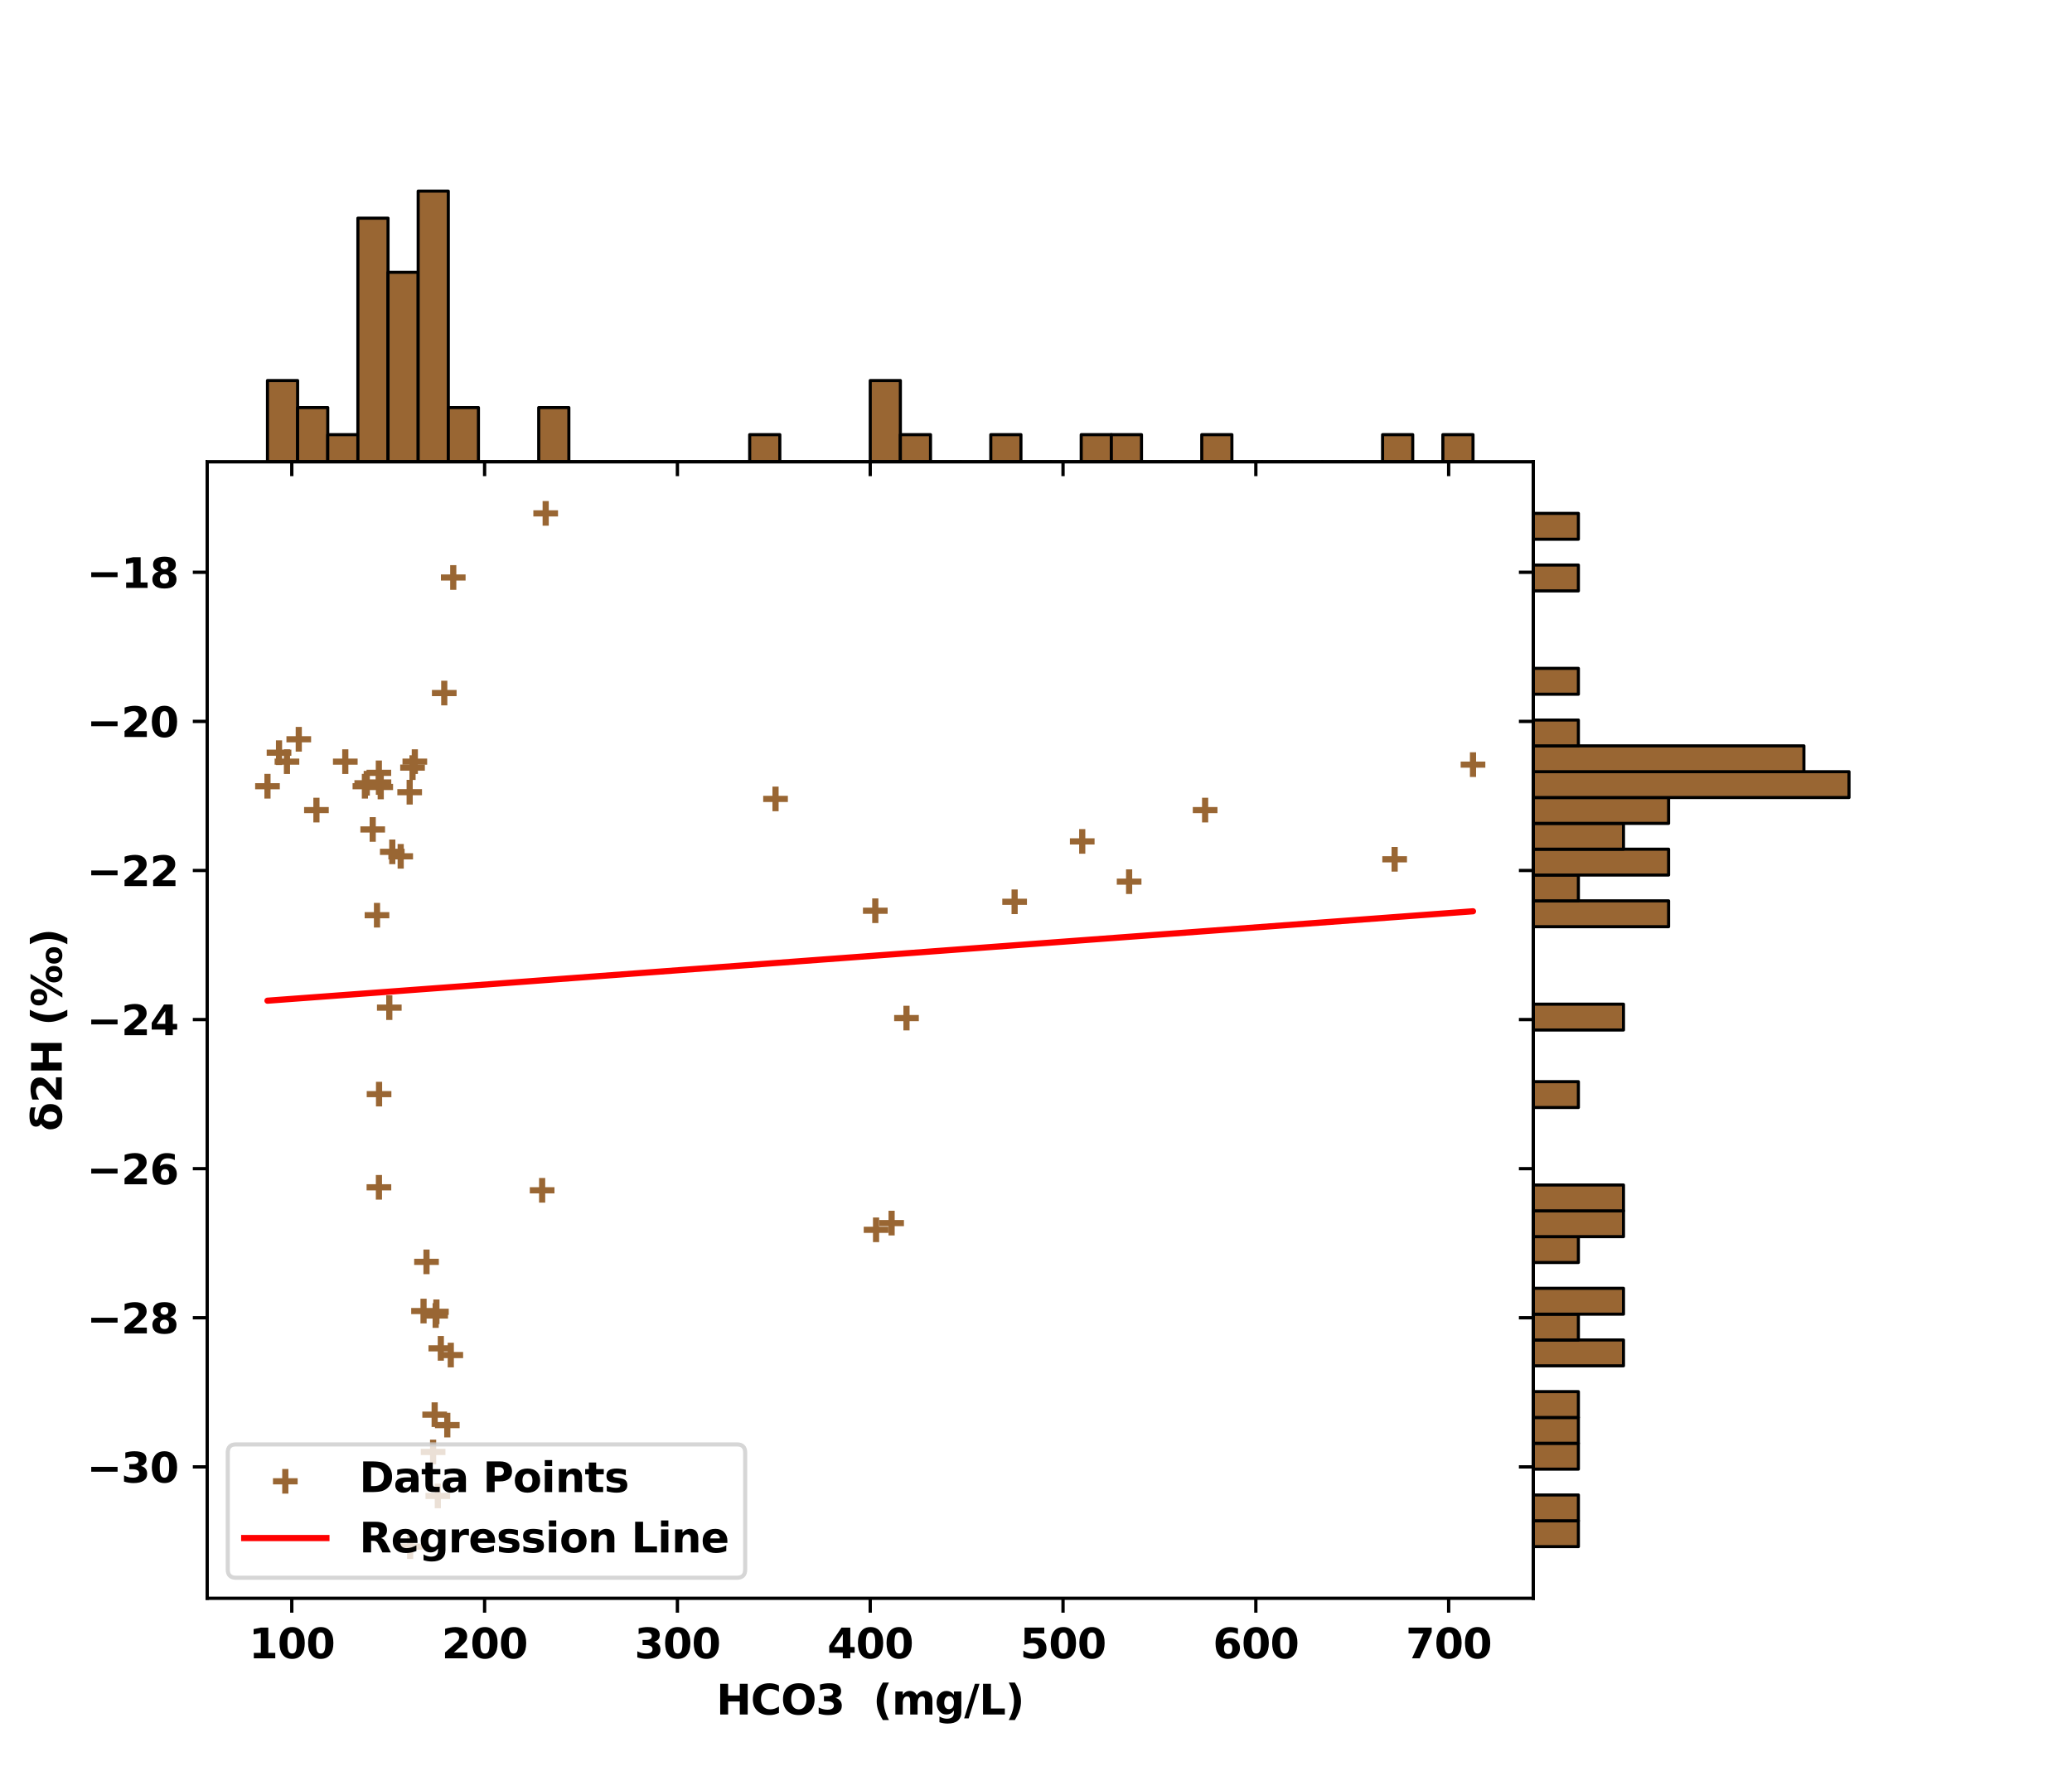<?xml version="1.0" encoding="utf-8" standalone="no"?>
<!DOCTYPE svg PUBLIC "-//W3C//DTD SVG 1.1//EN"
  "http://www.w3.org/Graphics/SVG/1.1/DTD/svg11.dtd">
<svg xmlns:xlink="http://www.w3.org/1999/xlink" width="504pt" height="432pt" viewBox="0 0 504 432" xmlns="http://www.w3.org/2000/svg" version="1.1">
 <defs>
  <style type="text/css">*{stroke-linejoin: round; stroke-linecap: butt}</style>
 </defs>
 <g id="figure_1">
  <g id="patch_1">
   <path d="M 0 432 
L 504 432 
L 504 0 
L 0 0 
z
" style="fill: #ffffff"/>
  </g>
  <g id="axes_1">
   <g id="patch_2">
    <path d="M 50.4 388.8 
L 372.96 388.8 
L 372.96 112.32 
L 50.4 112.32 
z
" style="fill: #ffffff"/>
   </g>
   <g id="PathCollection_1">
    <defs>
     <path id="me6e013ad7c" d="M -3 0 
L 3 0 
M 0 3 
L 0 -3 
" style="stroke: #996633; stroke-width: 1.5"/>
    </defs>
    <g clip-path="url(#pfba2303cd2)">
     <use xlink:href="#me6e013ad7c" x="105.349" y="353.202" style="fill: #996633; stroke: #996633; stroke-width: 1.5"/>
     <use xlink:href="#me6e013ad7c" x="105.729" y="344.134" style="fill: #996633; stroke: #996633; stroke-width: 1.5"/>
     <use xlink:href="#me6e013ad7c" x="108.801" y="346.673" style="fill: #996633; stroke: #996633; stroke-width: 1.5"/>
     <use xlink:href="#me6e013ad7c" x="99.763" y="376.233" style="fill: #996633; stroke: #996633; stroke-width: 1.5"/>
     <use xlink:href="#me6e013ad7c" x="105.973" y="320.015" style="fill: #996633; stroke: #996633; stroke-width: 1.5"/>
     <use xlink:href="#me6e013ad7c" x="109.649" y="329.627" style="fill: #996633; stroke: #996633; stroke-width: 1.5"/>
     <use xlink:href="#me6e013ad7c" x="107.225" y="327.995" style="fill: #996633; stroke: #996633; stroke-width: 1.5"/>
     <use xlink:href="#me6e013ad7c" x="106.155" y="319.109" style="fill: #996633; stroke: #996633; stroke-width: 1.5"/>
     <use xlink:href="#me6e013ad7c" x="103.023" y="318.927" style="fill: #996633; stroke: #996633; stroke-width: 1.5"/>
     <use xlink:href="#me6e013ad7c" x="103.745" y="306.959" style="fill: #996633; stroke: #996633; stroke-width: 1.5"/>
     <use xlink:href="#me6e013ad7c" x="92.17" y="288.824" style="fill: #996633; stroke: #996633; stroke-width: 1.5"/>
     <use xlink:href="#me6e013ad7c" x="92.203" y="266.156" style="fill: #996633; stroke: #996633; stroke-width: 1.5"/>
     <use xlink:href="#me6e013ad7c" x="94.693" y="245.12" style="fill: #996633; stroke: #996633; stroke-width: 1.5"/>
     <use xlink:href="#me6e013ad7c" x="97.465" y="208.306" style="fill: #996633; stroke: #996633; stroke-width: 1.5"/>
     <use xlink:href="#me6e013ad7c" x="92.611" y="191.441" style="fill: #996633; stroke: #996633; stroke-width: 1.5"/>
     <use xlink:href="#me6e013ad7c" x="92.175" y="190.353" style="fill: #996633; stroke: #996633; stroke-width: 1.5"/>
     <use xlink:href="#me6e013ad7c" x="220.497" y="247.658" style="fill: #996633; stroke: #996633; stroke-width: 1.5"/>
     <use xlink:href="#me6e013ad7c" x="91.701" y="222.633" style="fill: #996633; stroke: #996633; stroke-width: 1.5"/>
     <use xlink:href="#me6e013ad7c" x="95.42" y="207.218" style="fill: #996633; stroke: #996633; stroke-width: 1.5"/>
     <use xlink:href="#me6e013ad7c" x="72.674" y="179.835" style="fill: #996633; stroke: #996633; stroke-width: 1.5"/>
     <use xlink:href="#me6e013ad7c" x="65.062" y="191.26" style="fill: #996633; stroke: #996633; stroke-width: 1.5"/>
     <use xlink:href="#me6e013ad7c" x="92.151" y="187.996" style="fill: #996633; stroke: #996633; stroke-width: 1.5"/>
     <use xlink:href="#me6e013ad7c" x="67.871" y="183.099" style="fill: #996633; stroke: #996633; stroke-width: 1.5"/>
     <use xlink:href="#me6e013ad7c" x="100.903" y="185.275" style="fill: #996633; stroke: #996633; stroke-width: 1.5"/>
     <use xlink:href="#me6e013ad7c" x="83.991" y="185.275" style="fill: #996633; stroke: #996633; stroke-width: 1.5"/>
     <use xlink:href="#me6e013ad7c" x="212.909" y="221.545" style="fill: #996633; stroke: #996633; stroke-width: 1.5"/>
     <use xlink:href="#me6e013ad7c" x="88.76" y="191.26" style="fill: #996633; stroke: #996633; stroke-width: 1.5"/>
     <use xlink:href="#me6e013ad7c" x="99.65" y="192.711" style="fill: #996633; stroke: #996633; stroke-width: 1.5"/>
     <use xlink:href="#me6e013ad7c" x="69.799" y="185.275" style="fill: #996633; stroke: #996633; stroke-width: 1.5"/>
     <use xlink:href="#me6e013ad7c" x="216.876" y="297.529" style="fill: #996633; stroke: #996633; stroke-width: 1.5"/>
     <use xlink:href="#me6e013ad7c" x="246.799" y="219.369" style="fill: #996633; stroke: #996633; stroke-width: 1.5"/>
     <use xlink:href="#me6e013ad7c" x="76.97" y="197.063" style="fill: #996633; stroke: #996633; stroke-width: 1.5"/>
     <use xlink:href="#me6e013ad7c" x="106.498" y="363.901" style="fill: #996633; stroke: #996633; stroke-width: 1.5"/>
     <use xlink:href="#me6e013ad7c" x="100.345" y="186.726" style="fill: #996633; stroke: #996633; stroke-width: 1.5"/>
     <use xlink:href="#me6e013ad7c" x="89.211" y="190.534" style="fill: #996633; stroke: #996633; stroke-width: 1.5"/>
     <use xlink:href="#me6e013ad7c" x="108.064" y="168.592" style="fill: #996633; stroke: #996633; stroke-width: 1.5"/>
     <use xlink:href="#me6e013ad7c" x="132.734" y="124.887" style="fill: #996633; stroke: #996633; stroke-width: 1.5"/>
     <use xlink:href="#me6e013ad7c" x="263.246" y="204.679" style="fill: #996633; stroke: #996633; stroke-width: 1.5"/>
     <use xlink:href="#me6e013ad7c" x="110.25" y="140.483" style="fill: #996633; stroke: #996633; stroke-width: 1.5"/>
     <use xlink:href="#me6e013ad7c" x="293.14" y="197.063" style="fill: #996633; stroke: #996633; stroke-width: 1.5"/>
     <use xlink:href="#me6e013ad7c" x="213.096" y="299.161" style="fill: #996633; stroke: #996633; stroke-width: 1.5"/>
     <use xlink:href="#me6e013ad7c" x="358.298" y="186.001" style="fill: #996633; stroke: #996633; stroke-width: 1.5"/>
     <use xlink:href="#me6e013ad7c" x="131.871" y="289.549" style="fill: #996633; stroke: #996633; stroke-width: 1.5"/>
     <use xlink:href="#me6e013ad7c" x="90.66" y="201.778" style="fill: #996633; stroke: #996633; stroke-width: 1.5"/>
     <use xlink:href="#me6e013ad7c" x="274.652" y="214.472" style="fill: #996633; stroke: #996633; stroke-width: 1.5"/>
     <use xlink:href="#me6e013ad7c" x="339.238" y="209.032" style="fill: #996633; stroke: #996633; stroke-width: 1.5"/>
     <use xlink:href="#me6e013ad7c" x="188.643" y="194.343" style="fill: #996633; stroke: #996633; stroke-width: 1.5"/>
    </g>
   </g>
   <g id="matplotlib.axis_1">
    <g id="xtick_1">
     <g id="line2d_1">
      <defs>
       <path id="m8c3fc66679" d="M 0 0 
L 0 3.5 
" style="stroke: #000000; stroke-width: 0.8"/>
      </defs>
      <g>
       <use xlink:href="#m8c3fc66679" x="70.976" y="388.8" style="stroke: #000000; stroke-width: 0.8"/>
      </g>
     </g>
     <g id="text_1">
      <!-- 100 -->
      <g transform="translate(60.539 403.398)scale(0.1 -0.1)">
       <defs>
        <path id="DejaVuSans-Bold-31" d="M 750 831 
L 1813 831 
L 1813 3847 
L 722 3622 
L 722 4441 
L 1806 4666 
L 2950 4666 
L 2950 831 
L 4013 831 
L 4013 0 
L 750 0 
L 750 831 
z
" transform="scale(0.016)"/>
        <path id="DejaVuSans-Bold-30" d="M 2944 2338 
Q 2944 3213 2780 3570 
Q 2616 3928 2228 3928 
Q 1841 3928 1675 3570 
Q 1509 3213 1509 2338 
Q 1509 1453 1675 1090 
Q 1841 728 2228 728 
Q 2613 728 2778 1090 
Q 2944 1453 2944 2338 
z
M 4147 2328 
Q 4147 1169 3647 539 
Q 3147 -91 2228 -91 
Q 1306 -91 806 539 
Q 306 1169 306 2328 
Q 306 3491 806 4120 
Q 1306 4750 2228 4750 
Q 3147 4750 3647 4120 
Q 4147 3491 4147 2328 
z
" transform="scale(0.016)"/>
       </defs>
       <use xlink:href="#DejaVuSans-Bold-31"/>
       <use xlink:href="#DejaVuSans-Bold-30" x="69.58"/>
       <use xlink:href="#DejaVuSans-Bold-30" x="139.16"/>
      </g>
     </g>
    </g>
    <g id="xtick_2">
     <g id="line2d_2">
      <g>
       <use xlink:href="#m8c3fc66679" x="117.876" y="388.8" style="stroke: #000000; stroke-width: 0.8"/>
      </g>
     </g>
     <g id="text_2">
      <!-- 200 -->
      <g transform="translate(107.439 403.398)scale(0.1 -0.1)">
       <defs>
        <path id="DejaVuSans-Bold-32" d="M 1844 884 
L 3897 884 
L 3897 0 
L 506 0 
L 506 884 
L 2209 2388 
Q 2438 2594 2547 2791 
Q 2656 2988 2656 3200 
Q 2656 3528 2436 3728 
Q 2216 3928 1850 3928 
Q 1569 3928 1234 3808 
Q 900 3688 519 3450 
L 519 4475 
Q 925 4609 1322 4679 
Q 1719 4750 2100 4750 
Q 2938 4750 3402 4381 
Q 3866 4013 3866 3353 
Q 3866 2972 3669 2642 
Q 3472 2313 2841 1759 
L 1844 884 
z
" transform="scale(0.016)"/>
       </defs>
       <use xlink:href="#DejaVuSans-Bold-32"/>
       <use xlink:href="#DejaVuSans-Bold-30" x="69.58"/>
       <use xlink:href="#DejaVuSans-Bold-30" x="139.16"/>
      </g>
     </g>
    </g>
    <g id="xtick_3">
     <g id="line2d_3">
      <g>
       <use xlink:href="#m8c3fc66679" x="164.776" y="388.8" style="stroke: #000000; stroke-width: 0.8"/>
      </g>
     </g>
     <g id="text_3">
      <!-- 300 -->
      <g transform="translate(154.339 403.398)scale(0.1 -0.1)">
       <defs>
        <path id="DejaVuSans-Bold-33" d="M 2981 2516 
Q 3453 2394 3698 2092 
Q 3944 1791 3944 1325 
Q 3944 631 3412 270 
Q 2881 -91 1863 -91 
Q 1503 -91 1142 -33 
Q 781 25 428 141 
L 428 1069 
Q 766 900 1098 814 
Q 1431 728 1753 728 
Q 2231 728 2486 893 
Q 2741 1059 2741 1369 
Q 2741 1688 2480 1852 
Q 2219 2016 1709 2016 
L 1228 2016 
L 1228 2791 
L 1734 2791 
Q 2188 2791 2409 2933 
Q 2631 3075 2631 3366 
Q 2631 3634 2415 3781 
Q 2200 3928 1806 3928 
Q 1516 3928 1219 3862 
Q 922 3797 628 3669 
L 628 4550 
Q 984 4650 1334 4700 
Q 1684 4750 2022 4750 
Q 2931 4750 3382 4451 
Q 3834 4153 3834 3553 
Q 3834 3144 3618 2883 
Q 3403 2622 2981 2516 
z
" transform="scale(0.016)"/>
       </defs>
       <use xlink:href="#DejaVuSans-Bold-33"/>
       <use xlink:href="#DejaVuSans-Bold-30" x="69.58"/>
       <use xlink:href="#DejaVuSans-Bold-30" x="139.16"/>
      </g>
     </g>
    </g>
    <g id="xtick_4">
     <g id="line2d_4">
      <g>
       <use xlink:href="#m8c3fc66679" x="211.675" y="388.8" style="stroke: #000000; stroke-width: 0.8"/>
      </g>
     </g>
     <g id="text_4">
      <!-- 400 -->
      <g transform="translate(201.239 403.398)scale(0.1 -0.1)">
       <defs>
        <path id="DejaVuSans-Bold-34" d="M 2356 3675 
L 1038 1722 
L 2356 1722 
L 2356 3675 
z
M 2156 4666 
L 3494 4666 
L 3494 1722 
L 4159 1722 
L 4159 850 
L 3494 850 
L 3494 0 
L 2356 0 
L 2356 850 
L 288 850 
L 288 1881 
L 2156 4666 
z
" transform="scale(0.016)"/>
       </defs>
       <use xlink:href="#DejaVuSans-Bold-34"/>
       <use xlink:href="#DejaVuSans-Bold-30" x="69.58"/>
       <use xlink:href="#DejaVuSans-Bold-30" x="139.16"/>
      </g>
     </g>
    </g>
    <g id="xtick_5">
     <g id="line2d_5">
      <g>
       <use xlink:href="#m8c3fc66679" x="258.575" y="388.8" style="stroke: #000000; stroke-width: 0.8"/>
      </g>
     </g>
     <g id="text_5">
      <!-- 500 -->
      <g transform="translate(248.138 403.398)scale(0.1 -0.1)">
       <defs>
        <path id="DejaVuSans-Bold-35" d="M 678 4666 
L 3669 4666 
L 3669 3781 
L 1638 3781 
L 1638 3059 
Q 1775 3097 1914 3117 
Q 2053 3138 2203 3138 
Q 3056 3138 3531 2711 
Q 4006 2284 4006 1522 
Q 4006 766 3489 337 
Q 2972 -91 2053 -91 
Q 1656 -91 1267 -14 
Q 878 63 494 219 
L 494 1166 
Q 875 947 1217 837 
Q 1559 728 1863 728 
Q 2300 728 2551 942 
Q 2803 1156 2803 1522 
Q 2803 1891 2551 2103 
Q 2300 2316 1863 2316 
Q 1603 2316 1309 2248 
Q 1016 2181 678 2041 
L 678 4666 
z
" transform="scale(0.016)"/>
       </defs>
       <use xlink:href="#DejaVuSans-Bold-35"/>
       <use xlink:href="#DejaVuSans-Bold-30" x="69.58"/>
       <use xlink:href="#DejaVuSans-Bold-30" x="139.16"/>
      </g>
     </g>
    </g>
    <g id="xtick_6">
     <g id="line2d_6">
      <g>
       <use xlink:href="#m8c3fc66679" x="305.475" y="388.8" style="stroke: #000000; stroke-width: 0.8"/>
      </g>
     </g>
     <g id="text_6">
      <!-- 600 -->
      <g transform="translate(295.038 403.398)scale(0.1 -0.1)">
       <defs>
        <path id="DejaVuSans-Bold-36" d="M 2316 2303 
Q 2000 2303 1842 2098 
Q 1684 1894 1684 1484 
Q 1684 1075 1842 870 
Q 2000 666 2316 666 
Q 2634 666 2792 870 
Q 2950 1075 2950 1484 
Q 2950 1894 2792 2098 
Q 2634 2303 2316 2303 
z
M 3803 4544 
L 3803 3681 
Q 3506 3822 3243 3889 
Q 2981 3956 2731 3956 
Q 2194 3956 1894 3657 
Q 1594 3359 1544 2772 
Q 1750 2925 1990 3001 
Q 2231 3078 2516 3078 
Q 3231 3078 3670 2659 
Q 4109 2241 4109 1563 
Q 4109 813 3618 361 
Q 3128 -91 2303 -91 
Q 1394 -91 895 523 
Q 397 1138 397 2266 
Q 397 3422 980 4083 
Q 1563 4744 2578 4744 
Q 2900 4744 3203 4694 
Q 3506 4644 3803 4544 
z
" transform="scale(0.016)"/>
       </defs>
       <use xlink:href="#DejaVuSans-Bold-36"/>
       <use xlink:href="#DejaVuSans-Bold-30" x="69.58"/>
       <use xlink:href="#DejaVuSans-Bold-30" x="139.16"/>
      </g>
     </g>
    </g>
    <g id="xtick_7">
     <g id="line2d_7">
      <g>
       <use xlink:href="#m8c3fc66679" x="352.375" y="388.8" style="stroke: #000000; stroke-width: 0.8"/>
      </g>
     </g>
     <g id="text_7">
      <!-- 700 -->
      <g transform="translate(341.938 403.398)scale(0.1 -0.1)">
       <defs>
        <path id="DejaVuSans-Bold-37" d="M 428 4666 
L 3944 4666 
L 3944 3988 
L 2125 0 
L 953 0 
L 2675 3781 
L 428 3781 
L 428 4666 
z
" transform="scale(0.016)"/>
       </defs>
       <use xlink:href="#DejaVuSans-Bold-37"/>
       <use xlink:href="#DejaVuSans-Bold-30" x="69.58"/>
       <use xlink:href="#DejaVuSans-Bold-30" x="139.16"/>
      </g>
     </g>
    </g>
    <g id="text_8">
     <!-- HCO3  (mg/L) -->
     <g transform="translate(174.243 417.066)scale(0.1 -0.1)">
      <defs>
       <path id="DejaVuSans-Bold-48" d="M 588 4666 
L 1791 4666 
L 1791 2888 
L 3566 2888 
L 3566 4666 
L 4769 4666 
L 4769 0 
L 3566 0 
L 3566 1978 
L 1791 1978 
L 1791 0 
L 588 0 
L 588 4666 
z
" transform="scale(0.016)"/>
       <path id="DejaVuSans-Bold-43" d="M 4288 256 
Q 3956 84 3597 -3 
Q 3238 -91 2847 -91 
Q 1681 -91 1000 561 
Q 319 1213 319 2328 
Q 319 3447 1000 4098 
Q 1681 4750 2847 4750 
Q 3238 4750 3597 4662 
Q 3956 4575 4288 4403 
L 4288 3438 
Q 3953 3666 3628 3772 
Q 3303 3878 2944 3878 
Q 2300 3878 1931 3465 
Q 1563 3053 1563 2328 
Q 1563 1606 1931 1193 
Q 2300 781 2944 781 
Q 3303 781 3628 887 
Q 3953 994 4288 1222 
L 4288 256 
z
" transform="scale(0.016)"/>
       <path id="DejaVuSans-Bold-4f" d="M 2719 3878 
Q 2169 3878 1866 3472 
Q 1563 3066 1563 2328 
Q 1563 1594 1866 1187 
Q 2169 781 2719 781 
Q 3272 781 3575 1187 
Q 3878 1594 3878 2328 
Q 3878 3066 3575 3472 
Q 3272 3878 2719 3878 
z
M 2719 4750 
Q 3844 4750 4481 4106 
Q 5119 3463 5119 2328 
Q 5119 1197 4481 553 
Q 3844 -91 2719 -91 
Q 1597 -91 958 553 
Q 319 1197 319 2328 
Q 319 3463 958 4106 
Q 1597 4750 2719 4750 
z
" transform="scale(0.016)"/>
       <path id="DejaVuSans-Bold-20" transform="scale(0.016)"/>
       <path id="DejaVuSans-Bold-28" d="M 2413 -844 
L 1484 -844 
Q 1006 -72 778 623 
Q 550 1319 550 2003 
Q 550 2688 779 3389 
Q 1009 4091 1484 4856 
L 2413 4856 
Q 2013 4116 1813 3408 
Q 1613 2700 1613 2009 
Q 1613 1319 1811 609 
Q 2009 -100 2413 -844 
z
" transform="scale(0.016)"/>
       <path id="DejaVuSans-Bold-6d" d="M 3781 2919 
Q 3994 3244 4286 3414 
Q 4578 3584 4928 3584 
Q 5531 3584 5847 3212 
Q 6163 2841 6163 2131 
L 6163 0 
L 5038 0 
L 5038 1825 
Q 5041 1866 5042 1909 
Q 5044 1953 5044 2034 
Q 5044 2406 4934 2573 
Q 4825 2741 4581 2741 
Q 4263 2741 4089 2478 
Q 3916 2216 3909 1719 
L 3909 0 
L 2784 0 
L 2784 1825 
Q 2784 2406 2684 2573 
Q 2584 2741 2328 2741 
Q 2006 2741 1831 2477 
Q 1656 2213 1656 1722 
L 1656 0 
L 531 0 
L 531 3500 
L 1656 3500 
L 1656 2988 
Q 1863 3284 2130 3434 
Q 2397 3584 2719 3584 
Q 3081 3584 3359 3409 
Q 3638 3234 3781 2919 
z
" transform="scale(0.016)"/>
       <path id="DejaVuSans-Bold-67" d="M 2919 594 
Q 2688 288 2409 144 
Q 2131 0 1766 0 
Q 1125 0 706 504 
Q 288 1009 288 1791 
Q 288 2575 706 3076 
Q 1125 3578 1766 3578 
Q 2131 3578 2409 3434 
Q 2688 3291 2919 2981 
L 2919 3500 
L 4044 3500 
L 4044 353 
Q 4044 -491 3511 -936 
Q 2978 -1381 1966 -1381 
Q 1638 -1381 1331 -1331 
Q 1025 -1281 716 -1178 
L 716 -306 
Q 1009 -475 1290 -558 
Q 1572 -641 1856 -641 
Q 2406 -641 2662 -400 
Q 2919 -159 2919 353 
L 2919 594 
z
M 2181 2772 
Q 1834 2772 1640 2515 
Q 1447 2259 1447 1791 
Q 1447 1309 1634 1061 
Q 1822 813 2181 813 
Q 2531 813 2725 1069 
Q 2919 1325 2919 1791 
Q 2919 2259 2725 2515 
Q 2531 2772 2181 2772 
z
" transform="scale(0.016)"/>
       <path id="DejaVuSans-Bold-2f" d="M 1644 4666 
L 2338 4666 
L 691 -594 
L 0 -594 
L 1644 4666 
z
" transform="scale(0.016)"/>
       <path id="DejaVuSans-Bold-4c" d="M 588 4666 
L 1791 4666 
L 1791 909 
L 3903 909 
L 3903 0 
L 588 0 
L 588 4666 
z
" transform="scale(0.016)"/>
       <path id="DejaVuSans-Bold-29" d="M 513 -844 
Q 913 -100 1113 609 
Q 1313 1319 1313 2009 
Q 1313 2700 1113 3408 
Q 913 4116 513 4856 
L 1441 4856 
Q 1916 4091 2145 3389 
Q 2375 2688 2375 2003 
Q 2375 1319 2147 623 
Q 1919 -72 1441 -844 
L 513 -844 
z
" transform="scale(0.016)"/>
      </defs>
      <use xlink:href="#DejaVuSans-Bold-48"/>
      <use xlink:href="#DejaVuSans-Bold-43" x="83.691"/>
      <use xlink:href="#DejaVuSans-Bold-4f" x="157.08"/>
      <use xlink:href="#DejaVuSans-Bold-33" x="242.09"/>
      <use xlink:href="#DejaVuSans-Bold-20" x="311.67"/>
      <use xlink:href="#DejaVuSans-Bold-20" x="346.484"/>
      <use xlink:href="#DejaVuSans-Bold-28" x="381.299"/>
      <use xlink:href="#DejaVuSans-Bold-6d" x="427.002"/>
      <use xlink:href="#DejaVuSans-Bold-67" x="531.201"/>
      <use xlink:href="#DejaVuSans-Bold-2f" x="602.783"/>
      <use xlink:href="#DejaVuSans-Bold-4c" x="639.307"/>
      <use xlink:href="#DejaVuSans-Bold-29" x="703.027"/>
     </g>
    </g>
   </g>
   <g id="matplotlib.axis_2">
    <g id="ytick_1">
     <g id="line2d_8">
      <defs>
       <path id="mb1d99d8fbc" d="M 0 0 
L -3.5 0 
" style="stroke: #000000; stroke-width: 0.8"/>
      </defs>
      <g>
       <use xlink:href="#mb1d99d8fbc" x="50.4" y="356.829" style="stroke: #000000; stroke-width: 0.8"/>
      </g>
     </g>
     <g id="text_9">
      <!-- −30 -->
      <g transform="translate(21.105 360.628)scale(0.1 -0.1)">
       <defs>
        <path id="DejaVuSans-Bold-2212" d="M 678 2375 
L 4684 2375 
L 4684 1638 
L 678 1638 
L 678 2375 
z
" transform="scale(0.016)"/>
       </defs>
       <use xlink:href="#DejaVuSans-Bold-2212"/>
       <use xlink:href="#DejaVuSans-Bold-33" x="83.789"/>
       <use xlink:href="#DejaVuSans-Bold-30" x="153.369"/>
      </g>
     </g>
    </g>
    <g id="ytick_2">
     <g id="line2d_9">
      <g>
       <use xlink:href="#mb1d99d8fbc" x="50.4" y="320.56" style="stroke: #000000; stroke-width: 0.8"/>
      </g>
     </g>
     <g id="text_10">
      <!-- −28 -->
      <g transform="translate(21.105 324.359)scale(0.1 -0.1)">
       <defs>
        <path id="DejaVuSans-Bold-38" d="M 2228 2088 
Q 1891 2088 1709 1903 
Q 1528 1719 1528 1375 
Q 1528 1031 1709 848 
Q 1891 666 2228 666 
Q 2563 666 2741 848 
Q 2919 1031 2919 1375 
Q 2919 1722 2741 1905 
Q 2563 2088 2228 2088 
z
M 1350 2484 
Q 925 2613 709 2878 
Q 494 3144 494 3541 
Q 494 4131 934 4440 
Q 1375 4750 2228 4750 
Q 3075 4750 3515 4442 
Q 3956 4134 3956 3541 
Q 3956 3144 3739 2878 
Q 3522 2613 3097 2484 
Q 3572 2353 3814 2058 
Q 4056 1763 4056 1313 
Q 4056 619 3595 264 
Q 3134 -91 2228 -91 
Q 1319 -91 855 264 
Q 391 619 391 1313 
Q 391 1763 633 2058 
Q 875 2353 1350 2484 
z
M 1631 3419 
Q 1631 3141 1786 2991 
Q 1941 2841 2228 2841 
Q 2509 2841 2662 2991 
Q 2816 3141 2816 3419 
Q 2816 3697 2662 3845 
Q 2509 3994 2228 3994 
Q 1941 3994 1786 3844 
Q 1631 3694 1631 3419 
z
" transform="scale(0.016)"/>
       </defs>
       <use xlink:href="#DejaVuSans-Bold-2212"/>
       <use xlink:href="#DejaVuSans-Bold-32" x="83.789"/>
       <use xlink:href="#DejaVuSans-Bold-38" x="153.369"/>
      </g>
     </g>
    </g>
    <g id="ytick_3">
     <g id="line2d_10">
      <g>
       <use xlink:href="#mb1d99d8fbc" x="50.4" y="284.29" style="stroke: #000000; stroke-width: 0.8"/>
      </g>
     </g>
     <g id="text_11">
      <!-- −26 -->
      <g transform="translate(21.105 288.09)scale(0.1 -0.1)">
       <use xlink:href="#DejaVuSans-Bold-2212"/>
       <use xlink:href="#DejaVuSans-Bold-32" x="83.789"/>
       <use xlink:href="#DejaVuSans-Bold-36" x="153.369"/>
      </g>
     </g>
    </g>
    <g id="ytick_4">
     <g id="line2d_11">
      <g>
       <use xlink:href="#mb1d99d8fbc" x="50.4" y="248.021" style="stroke: #000000; stroke-width: 0.8"/>
      </g>
     </g>
     <g id="text_12">
      <!-- −24 -->
      <g transform="translate(21.105 251.82)scale(0.1 -0.1)">
       <use xlink:href="#DejaVuSans-Bold-2212"/>
       <use xlink:href="#DejaVuSans-Bold-32" x="83.789"/>
       <use xlink:href="#DejaVuSans-Bold-34" x="153.369"/>
      </g>
     </g>
    </g>
    <g id="ytick_5">
     <g id="line2d_12">
      <g>
       <use xlink:href="#mb1d99d8fbc" x="50.4" y="211.752" style="stroke: #000000; stroke-width: 0.8"/>
      </g>
     </g>
     <g id="text_13">
      <!-- −22 -->
      <g transform="translate(21.105 215.551)scale(0.1 -0.1)">
       <use xlink:href="#DejaVuSans-Bold-2212"/>
       <use xlink:href="#DejaVuSans-Bold-32" x="83.789"/>
       <use xlink:href="#DejaVuSans-Bold-32" x="153.369"/>
      </g>
     </g>
    </g>
    <g id="ytick_6">
     <g id="line2d_13">
      <g>
       <use xlink:href="#mb1d99d8fbc" x="50.4" y="175.483" style="stroke: #000000; stroke-width: 0.8"/>
      </g>
     </g>
     <g id="text_14">
      <!-- −20 -->
      <g transform="translate(21.105 179.282)scale(0.1 -0.1)">
       <use xlink:href="#DejaVuSans-Bold-2212"/>
       <use xlink:href="#DejaVuSans-Bold-32" x="83.789"/>
       <use xlink:href="#DejaVuSans-Bold-30" x="153.369"/>
      </g>
     </g>
    </g>
    <g id="ytick_7">
     <g id="line2d_14">
      <g>
       <use xlink:href="#mb1d99d8fbc" x="50.4" y="139.214" style="stroke: #000000; stroke-width: 0.8"/>
      </g>
     </g>
     <g id="text_15">
      <!-- −18 -->
      <g transform="translate(21.105 143.013)scale(0.1 -0.1)">
       <use xlink:href="#DejaVuSans-Bold-2212"/>
       <use xlink:href="#DejaVuSans-Bold-31" x="83.789"/>
       <use xlink:href="#DejaVuSans-Bold-38" x="153.369"/>
      </g>
     </g>
    </g>
    <g id="text_16">
     <!-- δ2H (‰) -->
     <g transform="translate(15.025 275.169)rotate(-90)scale(0.1 -0.1)">
      <defs>
       <path id="DejaVuSans-Bold-3b4" d="M 3613 3950 
Q 3231 4169 2234 4169 
Q 1703 4169 1703 3863 
Q 1703 3572 2431 3463 
Q 3156 3353 3594 3003 
Q 4125 2581 4125 1734 
Q 4125 888 3612 398 
Q 3100 -91 2206 -91 
Q 1309 -91 793 398 
Q 278 888 278 1747 
Q 278 2397 791 2900 
Q 950 3056 1150 3156 
Q 688 3403 688 3900 
Q 688 4913 2338 4913 
Q 3166 4913 3613 4694 
L 3613 3950 
z
M 1938 2750 
Q 1772 2681 1641 2506 
Q 1434 2234 1434 1744 
Q 1434 1253 1639 978 
Q 1844 703 2200 703 
Q 2553 703 2759 983 
Q 2966 1263 2966 1731 
Q 2966 2197 2744 2433 
Q 2522 2669 2213 2703 
Q 2069 2719 1938 2750 
z
" transform="scale(0.016)"/>
       <path id="DejaVuSans-Bold-2030" d="M 7822 1925 
Q 7597 1925 7475 1733 
Q 7353 1541 7353 1184 
Q 7353 825 7475 633 
Q 7597 441 7822 441 
Q 8044 441 8162 633 
Q 8281 825 8281 1184 
Q 8281 1541 8162 1733 
Q 8044 1925 7822 1925 
z
M 7822 2450 
Q 8403 2450 8736 2112 
Q 9069 1775 9069 1184 
Q 9069 594 8734 251 
Q 8400 -91 7822 -91 
Q 7241 -91 6903 251 
Q 6566 594 6566 1184 
Q 6566 1772 6902 2111 
Q 7238 2450 7822 2450 
z
M 1453 4225 
Q 1228 4225 1106 4031 
Q 984 3838 984 3481 
Q 984 3122 1106 2926 
Q 1228 2731 1453 2731 
Q 1678 2731 1798 2926 
Q 1919 3122 1919 3481 
Q 1919 3838 1797 4031 
Q 1675 4225 1453 4225 
z
M 1453 4750 
Q 2034 4750 2367 4411 
Q 2700 4072 2700 3481 
Q 2700 2891 2367 2550 
Q 2034 2209 1453 2209 
Q 872 2209 539 2550 
Q 206 2891 206 3481 
Q 206 4072 539 4411 
Q 872 4750 1453 4750 
z
M 2094 -91 
L 1403 -91 
L 4319 4750 
L 5013 4750 
L 2094 -91 
z
M 4959 2450 
Q 5541 2450 5875 2112 
Q 6209 1775 6209 1184 
Q 6209 594 5875 251 
Q 5541 -91 4959 -91 
Q 4378 -91 4042 251 
Q 3706 594 3706 1184 
Q 3706 1772 4042 2111 
Q 4378 2450 4959 2450 
z
M 4959 1925 
Q 4738 1925 4616 1733 
Q 4494 1541 4494 1184 
Q 4494 825 4614 633 
Q 4734 441 4959 441 
Q 5184 441 5303 633 
Q 5422 825 5422 1184 
Q 5422 1541 5301 1733 
Q 5181 1925 4959 1925 
z
" transform="scale(0.016)"/>
      </defs>
      <use xlink:href="#DejaVuSans-Bold-3b4"/>
      <use xlink:href="#DejaVuSans-Bold-32" x="68.701"/>
      <use xlink:href="#DejaVuSans-Bold-48" x="138.281"/>
      <use xlink:href="#DejaVuSans-Bold-20" x="221.973"/>
      <use xlink:href="#DejaVuSans-Bold-28" x="256.787"/>
      <use xlink:href="#DejaVuSans-Bold-2030" x="302.49"/>
      <use xlink:href="#DejaVuSans-Bold-29" x="446.484"/>
     </g>
    </g>
   </g>
   <g id="line2d_15">
    <path d="M 105.349 240.44 
L 105.729 240.412 
L 108.801 240.184 
L 99.763 240.855 
L 105.973 240.394 
L 109.649 240.121 
L 107.225 240.301 
L 106.155 240.381 
L 103.023 240.613 
L 103.745 240.559 
L 92.17 241.418 
L 92.203 241.416 
L 94.693 241.231 
L 97.465 241.025 
L 92.611 241.385 
L 92.175 241.418 
L 220.497 231.899 
L 91.701 241.453 
L 95.42 241.177 
L 72.674 242.864 
L 65.062 243.429 
L 92.151 241.419 
L 67.871 243.221 
L 100.903 240.77 
L 83.991 242.025 
L 212.909 232.462 
L 88.76 241.671 
L 99.65 240.863 
L 69.799 243.078 
L 216.876 232.167 
L 246.799 229.948 
L 76.97 242.546 
L 106.498 240.355 
L 100.345 240.812 
L 89.211 241.638 
L 108.064 240.239 
L 132.734 238.409 
L 263.246 228.728 
L 110.25 240.077 
L 293.14 226.51 
L 213.096 232.448 
L 358.298 221.677 
L 131.871 238.473 
L 90.66 241.53 
L 274.652 227.882 
L 339.238 223.091 
L 188.643 234.262 
" clip-path="url(#pfba2303cd2)" style="fill: none; stroke: #ff0000; stroke-width: 1.5; stroke-linecap: square"/>
   </g>
   <g id="patch_3">
    <path d="M 50.4 388.8 
L 50.4 112.32 
" style="fill: none; stroke: #000000; stroke-width: 0.8; stroke-linejoin: miter; stroke-linecap: square"/>
   </g>
   <g id="patch_4">
    <path d="M 372.96 388.8 
L 372.96 112.32 
" style="fill: none; stroke: #000000; stroke-width: 0.8; stroke-linejoin: miter; stroke-linecap: square"/>
   </g>
   <g id="patch_5">
    <path d="M 50.4 388.8 
L 372.96 388.8 
" style="fill: none; stroke: #000000; stroke-width: 0.8; stroke-linejoin: miter; stroke-linecap: square"/>
   </g>
   <g id="patch_6">
    <path d="M 50.4 112.32 
L 372.96 112.32 
" style="fill: none; stroke: #000000; stroke-width: 0.8; stroke-linejoin: miter; stroke-linecap: square"/>
   </g>
   <g id="text_17">
    <!-- Regression Line for HCO3  (mg/L) vs Y -->
    <g transform="translate(97.478 106.32)scale(0.12 -0.12)">
     <defs>
      <path id="DejaVuSans-52" d="M 2841 2188 
Q 3044 2119 3236 1894 
Q 3428 1669 3622 1275 
L 4263 0 
L 3584 0 
L 2988 1197 
Q 2756 1666 2539 1819 
Q 2322 1972 1947 1972 
L 1259 1972 
L 1259 0 
L 628 0 
L 628 4666 
L 2053 4666 
Q 2853 4666 3247 4331 
Q 3641 3997 3641 3322 
Q 3641 2881 3436 2590 
Q 3231 2300 2841 2188 
z
M 1259 4147 
L 1259 2491 
L 2053 2491 
Q 2509 2491 2742 2702 
Q 2975 2913 2975 3322 
Q 2975 3731 2742 3939 
Q 2509 4147 2053 4147 
L 1259 4147 
z
" transform="scale(0.016)"/>
      <path id="DejaVuSans-65" d="M 3597 1894 
L 3597 1613 
L 953 1613 
Q 991 1019 1311 708 
Q 1631 397 2203 397 
Q 2534 397 2845 478 
Q 3156 559 3463 722 
L 3463 178 
Q 3153 47 2828 -22 
Q 2503 -91 2169 -91 
Q 1331 -91 842 396 
Q 353 884 353 1716 
Q 353 2575 817 3079 
Q 1281 3584 2069 3584 
Q 2775 3584 3186 3129 
Q 3597 2675 3597 1894 
z
M 3022 2063 
Q 3016 2534 2758 2815 
Q 2500 3097 2075 3097 
Q 1594 3097 1305 2825 
Q 1016 2553 972 2059 
L 3022 2063 
z
" transform="scale(0.016)"/>
      <path id="DejaVuSans-67" d="M 2906 1791 
Q 2906 2416 2648 2759 
Q 2391 3103 1925 3103 
Q 1463 3103 1205 2759 
Q 947 2416 947 1791 
Q 947 1169 1205 825 
Q 1463 481 1925 481 
Q 2391 481 2648 825 
Q 2906 1169 2906 1791 
z
M 3481 434 
Q 3481 -459 3084 -895 
Q 2688 -1331 1869 -1331 
Q 1566 -1331 1297 -1286 
Q 1028 -1241 775 -1147 
L 775 -588 
Q 1028 -725 1275 -790 
Q 1522 -856 1778 -856 
Q 2344 -856 2625 -561 
Q 2906 -266 2906 331 
L 2906 616 
Q 2728 306 2450 153 
Q 2172 0 1784 0 
Q 1141 0 747 490 
Q 353 981 353 1791 
Q 353 2603 747 3093 
Q 1141 3584 1784 3584 
Q 2172 3584 2450 3431 
Q 2728 3278 2906 2969 
L 2906 3500 
L 3481 3500 
L 3481 434 
z
" transform="scale(0.016)"/>
      <path id="DejaVuSans-72" d="M 2631 2963 
Q 2534 3019 2420 3045 
Q 2306 3072 2169 3072 
Q 1681 3072 1420 2755 
Q 1159 2438 1159 1844 
L 1159 0 
L 581 0 
L 581 3500 
L 1159 3500 
L 1159 2956 
Q 1341 3275 1631 3429 
Q 1922 3584 2338 3584 
Q 2397 3584 2469 3576 
Q 2541 3569 2628 3553 
L 2631 2963 
z
" transform="scale(0.016)"/>
      <path id="DejaVuSans-73" d="M 2834 3397 
L 2834 2853 
Q 2591 2978 2328 3040 
Q 2066 3103 1784 3103 
Q 1356 3103 1142 2972 
Q 928 2841 928 2578 
Q 928 2378 1081 2264 
Q 1234 2150 1697 2047 
L 1894 2003 
Q 2506 1872 2764 1633 
Q 3022 1394 3022 966 
Q 3022 478 2636 193 
Q 2250 -91 1575 -91 
Q 1294 -91 989 -36 
Q 684 19 347 128 
L 347 722 
Q 666 556 975 473 
Q 1284 391 1588 391 
Q 1994 391 2212 530 
Q 2431 669 2431 922 
Q 2431 1156 2273 1281 
Q 2116 1406 1581 1522 
L 1381 1569 
Q 847 1681 609 1914 
Q 372 2147 372 2553 
Q 372 3047 722 3315 
Q 1072 3584 1716 3584 
Q 2034 3584 2315 3537 
Q 2597 3491 2834 3397 
z
" transform="scale(0.016)"/>
      <path id="DejaVuSans-69" d="M 603 3500 
L 1178 3500 
L 1178 0 
L 603 0 
L 603 3500 
z
M 603 4863 
L 1178 4863 
L 1178 4134 
L 603 4134 
L 603 4863 
z
" transform="scale(0.016)"/>
      <path id="DejaVuSans-6f" d="M 1959 3097 
Q 1497 3097 1228 2736 
Q 959 2375 959 1747 
Q 959 1119 1226 758 
Q 1494 397 1959 397 
Q 2419 397 2687 759 
Q 2956 1122 2956 1747 
Q 2956 2369 2687 2733 
Q 2419 3097 1959 3097 
z
M 1959 3584 
Q 2709 3584 3137 3096 
Q 3566 2609 3566 1747 
Q 3566 888 3137 398 
Q 2709 -91 1959 -91 
Q 1206 -91 779 398 
Q 353 888 353 1747 
Q 353 2609 779 3096 
Q 1206 3584 1959 3584 
z
" transform="scale(0.016)"/>
      <path id="DejaVuSans-6e" d="M 3513 2113 
L 3513 0 
L 2938 0 
L 2938 2094 
Q 2938 2591 2744 2837 
Q 2550 3084 2163 3084 
Q 1697 3084 1428 2787 
Q 1159 2491 1159 1978 
L 1159 0 
L 581 0 
L 581 3500 
L 1159 3500 
L 1159 2956 
Q 1366 3272 1645 3428 
Q 1925 3584 2291 3584 
Q 2894 3584 3203 3211 
Q 3513 2838 3513 2113 
z
" transform="scale(0.016)"/>
      <path id="DejaVuSans-20" transform="scale(0.016)"/>
      <path id="DejaVuSans-4c" d="M 628 4666 
L 1259 4666 
L 1259 531 
L 3531 531 
L 3531 0 
L 628 0 
L 628 4666 
z
" transform="scale(0.016)"/>
      <path id="DejaVuSans-66" d="M 2375 4863 
L 2375 4384 
L 1825 4384 
Q 1516 4384 1395 4259 
Q 1275 4134 1275 3809 
L 1275 3500 
L 2222 3500 
L 2222 3053 
L 1275 3053 
L 1275 0 
L 697 0 
L 697 3053 
L 147 3053 
L 147 3500 
L 697 3500 
L 697 3744 
Q 697 4328 969 4595 
Q 1241 4863 1831 4863 
L 2375 4863 
z
" transform="scale(0.016)"/>
      <path id="DejaVuSans-48" d="M 628 4666 
L 1259 4666 
L 1259 2753 
L 3553 2753 
L 3553 4666 
L 4184 4666 
L 4184 0 
L 3553 0 
L 3553 2222 
L 1259 2222 
L 1259 0 
L 628 0 
L 628 4666 
z
" transform="scale(0.016)"/>
      <path id="DejaVuSans-43" d="M 4122 4306 
L 4122 3641 
Q 3803 3938 3442 4084 
Q 3081 4231 2675 4231 
Q 1875 4231 1450 3742 
Q 1025 3253 1025 2328 
Q 1025 1406 1450 917 
Q 1875 428 2675 428 
Q 3081 428 3442 575 
Q 3803 722 4122 1019 
L 4122 359 
Q 3791 134 3420 21 
Q 3050 -91 2638 -91 
Q 1578 -91 968 557 
Q 359 1206 359 2328 
Q 359 3453 968 4101 
Q 1578 4750 2638 4750 
Q 3056 4750 3426 4639 
Q 3797 4528 4122 4306 
z
" transform="scale(0.016)"/>
      <path id="DejaVuSans-4f" d="M 2522 4238 
Q 1834 4238 1429 3725 
Q 1025 3213 1025 2328 
Q 1025 1447 1429 934 
Q 1834 422 2522 422 
Q 3209 422 3611 934 
Q 4013 1447 4013 2328 
Q 4013 3213 3611 3725 
Q 3209 4238 2522 4238 
z
M 2522 4750 
Q 3503 4750 4090 4092 
Q 4678 3434 4678 2328 
Q 4678 1225 4090 567 
Q 3503 -91 2522 -91 
Q 1538 -91 948 565 
Q 359 1222 359 2328 
Q 359 3434 948 4092 
Q 1538 4750 2522 4750 
z
" transform="scale(0.016)"/>
      <path id="DejaVuSans-33" d="M 2597 2516 
Q 3050 2419 3304 2112 
Q 3559 1806 3559 1356 
Q 3559 666 3084 287 
Q 2609 -91 1734 -91 
Q 1441 -91 1130 -33 
Q 819 25 488 141 
L 488 750 
Q 750 597 1062 519 
Q 1375 441 1716 441 
Q 2309 441 2620 675 
Q 2931 909 2931 1356 
Q 2931 1769 2642 2001 
Q 2353 2234 1838 2234 
L 1294 2234 
L 1294 2753 
L 1863 2753 
Q 2328 2753 2575 2939 
Q 2822 3125 2822 3475 
Q 2822 3834 2567 4026 
Q 2313 4219 1838 4219 
Q 1578 4219 1281 4162 
Q 984 4106 628 3988 
L 628 4550 
Q 988 4650 1302 4700 
Q 1616 4750 1894 4750 
Q 2613 4750 3031 4423 
Q 3450 4097 3450 3541 
Q 3450 3153 3228 2886 
Q 3006 2619 2597 2516 
z
" transform="scale(0.016)"/>
      <path id="DejaVuSans-28" d="M 1984 4856 
Q 1566 4138 1362 3434 
Q 1159 2731 1159 2009 
Q 1159 1288 1364 580 
Q 1569 -128 1984 -844 
L 1484 -844 
Q 1016 -109 783 600 
Q 550 1309 550 2009 
Q 550 2706 781 3412 
Q 1013 4119 1484 4856 
L 1984 4856 
z
" transform="scale(0.016)"/>
      <path id="DejaVuSans-6d" d="M 3328 2828 
Q 3544 3216 3844 3400 
Q 4144 3584 4550 3584 
Q 5097 3584 5394 3201 
Q 5691 2819 5691 2113 
L 5691 0 
L 5113 0 
L 5113 2094 
Q 5113 2597 4934 2840 
Q 4756 3084 4391 3084 
Q 3944 3084 3684 2787 
Q 3425 2491 3425 1978 
L 3425 0 
L 2847 0 
L 2847 2094 
Q 2847 2600 2669 2842 
Q 2491 3084 2119 3084 
Q 1678 3084 1418 2786 
Q 1159 2488 1159 1978 
L 1159 0 
L 581 0 
L 581 3500 
L 1159 3500 
L 1159 2956 
Q 1356 3278 1631 3431 
Q 1906 3584 2284 3584 
Q 2666 3584 2933 3390 
Q 3200 3197 3328 2828 
z
" transform="scale(0.016)"/>
      <path id="DejaVuSans-2f" d="M 1625 4666 
L 2156 4666 
L 531 -594 
L 0 -594 
L 1625 4666 
z
" transform="scale(0.016)"/>
      <path id="DejaVuSans-29" d="M 513 4856 
L 1013 4856 
Q 1481 4119 1714 3412 
Q 1947 2706 1947 2009 
Q 1947 1309 1714 600 
Q 1481 -109 1013 -844 
L 513 -844 
Q 928 -128 1133 580 
Q 1338 1288 1338 2009 
Q 1338 2731 1133 3434 
Q 928 4138 513 4856 
z
" transform="scale(0.016)"/>
      <path id="DejaVuSans-76" d="M 191 3500 
L 800 3500 
L 1894 563 
L 2988 3500 
L 3597 3500 
L 2284 0 
L 1503 0 
L 191 3500 
z
" transform="scale(0.016)"/>
      <path id="DejaVuSans-59" d="M -13 4666 
L 666 4666 
L 1959 2747 
L 3244 4666 
L 3922 4666 
L 2272 2222 
L 2272 0 
L 1638 0 
L 1638 2222 
L -13 4666 
z
" transform="scale(0.016)"/>
     </defs>
     <use xlink:href="#DejaVuSans-52"/>
     <use xlink:href="#DejaVuSans-65" x="64.982"/>
     <use xlink:href="#DejaVuSans-67" x="126.506"/>
     <use xlink:href="#DejaVuSans-72" x="189.982"/>
     <use xlink:href="#DejaVuSans-65" x="228.846"/>
     <use xlink:href="#DejaVuSans-73" x="290.369"/>
     <use xlink:href="#DejaVuSans-73" x="342.469"/>
     <use xlink:href="#DejaVuSans-69" x="394.568"/>
     <use xlink:href="#DejaVuSans-6f" x="422.352"/>
     <use xlink:href="#DejaVuSans-6e" x="483.533"/>
     <use xlink:href="#DejaVuSans-20" x="546.912"/>
     <use xlink:href="#DejaVuSans-4c" x="578.699"/>
     <use xlink:href="#DejaVuSans-69" x="634.412"/>
     <use xlink:href="#DejaVuSans-6e" x="662.195"/>
     <use xlink:href="#DejaVuSans-65" x="725.574"/>
     <use xlink:href="#DejaVuSans-20" x="787.098"/>
     <use xlink:href="#DejaVuSans-66" x="818.885"/>
     <use xlink:href="#DejaVuSans-6f" x="854.09"/>
     <use xlink:href="#DejaVuSans-72" x="915.271"/>
     <use xlink:href="#DejaVuSans-20" x="956.385"/>
     <use xlink:href="#DejaVuSans-48" x="988.172"/>
     <use xlink:href="#DejaVuSans-43" x="1063.367"/>
     <use xlink:href="#DejaVuSans-4f" x="1133.191"/>
     <use xlink:href="#DejaVuSans-33" x="1211.902"/>
     <use xlink:href="#DejaVuSans-20" x="1275.525"/>
     <use xlink:href="#DejaVuSans-20" x="1307.312"/>
     <use xlink:href="#DejaVuSans-28" x="1339.1"/>
     <use xlink:href="#DejaVuSans-6d" x="1378.113"/>
     <use xlink:href="#DejaVuSans-67" x="1475.525"/>
     <use xlink:href="#DejaVuSans-2f" x="1539.002"/>
     <use xlink:href="#DejaVuSans-4c" x="1572.693"/>
     <use xlink:href="#DejaVuSans-29" x="1628.406"/>
     <use xlink:href="#DejaVuSans-20" x="1667.42"/>
     <use xlink:href="#DejaVuSans-76" x="1699.207"/>
     <use xlink:href="#DejaVuSans-73" x="1758.387"/>
     <use xlink:href="#DejaVuSans-20" x="1810.486"/>
     <use xlink:href="#DejaVuSans-59" x="1842.273"/>
    </g>
   </g>
   <g id="legend_1">
    <g id="patch_7">
     <path d="M 57.4 383.8 
L 179.258 383.8 
Q 181.258 383.8 181.258 381.8 
L 181.258 353.366 
Q 181.258 351.366 179.258 351.366 
L 57.4 351.366 
Q 55.4 351.366 55.4 353.366 
L 55.4 381.8 
Q 55.4 383.8 57.4 383.8 
z
" style="fill: #ffffff; opacity: 0.8; stroke: #cccccc; stroke-linejoin: miter"/>
    </g>
    <g id="PathCollection_2">
     <g>
      <use xlink:href="#me6e013ad7c" x="69.4" y="360.339" style="fill: #996633; stroke: #996633; stroke-width: 1.5"/>
     </g>
    </g>
    <g id="text_18">
     <!-- Data Points -->
     <g transform="translate(87.4 362.964)scale(0.1 -0.1)">
      <defs>
       <path id="DejaVuSans-Bold-44" d="M 1791 3756 
L 1791 909 
L 2222 909 
Q 2959 909 3348 1275 
Q 3738 1641 3738 2338 
Q 3738 3031 3350 3393 
Q 2963 3756 2222 3756 
L 1791 3756 
z
M 588 4666 
L 1856 4666 
Q 2919 4666 3439 4514 
Q 3959 4363 4331 4000 
Q 4659 3684 4818 3271 
Q 4978 2859 4978 2338 
Q 4978 1809 4818 1395 
Q 4659 981 4331 666 
Q 3956 303 3431 151 
Q 2906 0 1856 0 
L 588 0 
L 588 4666 
z
" transform="scale(0.016)"/>
       <path id="DejaVuSans-Bold-61" d="M 2106 1575 
Q 1756 1575 1579 1456 
Q 1403 1338 1403 1106 
Q 1403 894 1545 773 
Q 1688 653 1941 653 
Q 2256 653 2472 879 
Q 2688 1106 2688 1447 
L 2688 1575 
L 2106 1575 
z
M 3816 1997 
L 3816 0 
L 2688 0 
L 2688 519 
Q 2463 200 2181 54 
Q 1900 -91 1497 -91 
Q 953 -91 614 226 
Q 275 544 275 1050 
Q 275 1666 698 1953 
Q 1122 2241 2028 2241 
L 2688 2241 
L 2688 2328 
Q 2688 2594 2478 2717 
Q 2269 2841 1825 2841 
Q 1466 2841 1156 2769 
Q 847 2697 581 2553 
L 581 3406 
Q 941 3494 1303 3539 
Q 1666 3584 2028 3584 
Q 2975 3584 3395 3211 
Q 3816 2838 3816 1997 
z
" transform="scale(0.016)"/>
       <path id="DejaVuSans-Bold-74" d="M 1759 4494 
L 1759 3500 
L 2913 3500 
L 2913 2700 
L 1759 2700 
L 1759 1216 
Q 1759 972 1856 886 
Q 1953 800 2241 800 
L 2816 800 
L 2816 0 
L 1856 0 
Q 1194 0 917 276 
Q 641 553 641 1216 
L 641 2700 
L 84 2700 
L 84 3500 
L 641 3500 
L 641 4494 
L 1759 4494 
z
" transform="scale(0.016)"/>
       <path id="DejaVuSans-Bold-50" d="M 588 4666 
L 2584 4666 
Q 3475 4666 3951 4270 
Q 4428 3875 4428 3144 
Q 4428 2409 3951 2014 
Q 3475 1619 2584 1619 
L 1791 1619 
L 1791 0 
L 588 0 
L 588 4666 
z
M 1791 3794 
L 1791 2491 
L 2456 2491 
Q 2806 2491 2997 2661 
Q 3188 2831 3188 3144 
Q 3188 3456 2997 3625 
Q 2806 3794 2456 3794 
L 1791 3794 
z
" transform="scale(0.016)"/>
       <path id="DejaVuSans-Bold-6f" d="M 2203 2784 
Q 1831 2784 1636 2517 
Q 1441 2250 1441 1747 
Q 1441 1244 1636 976 
Q 1831 709 2203 709 
Q 2569 709 2762 976 
Q 2956 1244 2956 1747 
Q 2956 2250 2762 2517 
Q 2569 2784 2203 2784 
z
M 2203 3584 
Q 3106 3584 3614 3096 
Q 4122 2609 4122 1747 
Q 4122 884 3614 396 
Q 3106 -91 2203 -91 
Q 1297 -91 786 396 
Q 275 884 275 1747 
Q 275 2609 786 3096 
Q 1297 3584 2203 3584 
z
" transform="scale(0.016)"/>
       <path id="DejaVuSans-Bold-69" d="M 538 3500 
L 1656 3500 
L 1656 0 
L 538 0 
L 538 3500 
z
M 538 4863 
L 1656 4863 
L 1656 3950 
L 538 3950 
L 538 4863 
z
" transform="scale(0.016)"/>
       <path id="DejaVuSans-Bold-6e" d="M 4056 2131 
L 4056 0 
L 2931 0 
L 2931 347 
L 2931 1631 
Q 2931 2084 2911 2256 
Q 2891 2428 2841 2509 
Q 2775 2619 2662 2680 
Q 2550 2741 2406 2741 
Q 2056 2741 1856 2470 
Q 1656 2200 1656 1722 
L 1656 0 
L 538 0 
L 538 3500 
L 1656 3500 
L 1656 2988 
Q 1909 3294 2193 3439 
Q 2478 3584 2822 3584 
Q 3428 3584 3742 3212 
Q 4056 2841 4056 2131 
z
" transform="scale(0.016)"/>
       <path id="DejaVuSans-Bold-73" d="M 3272 3391 
L 3272 2541 
Q 2913 2691 2578 2766 
Q 2244 2841 1947 2841 
Q 1628 2841 1473 2761 
Q 1319 2681 1319 2516 
Q 1319 2381 1436 2309 
Q 1553 2238 1856 2203 
L 2053 2175 
Q 2913 2066 3209 1816 
Q 3506 1566 3506 1031 
Q 3506 472 3093 190 
Q 2681 -91 1863 -91 
Q 1516 -91 1145 -36 
Q 775 19 384 128 
L 384 978 
Q 719 816 1070 734 
Q 1422 653 1784 653 
Q 2113 653 2278 743 
Q 2444 834 2444 1013 
Q 2444 1163 2330 1236 
Q 2216 1309 1875 1350 
L 1678 1375 
Q 931 1469 631 1722 
Q 331 1975 331 2491 
Q 331 3047 712 3315 
Q 1094 3584 1881 3584 
Q 2191 3584 2531 3537 
Q 2872 3491 3272 3391 
z
" transform="scale(0.016)"/>
      </defs>
      <use xlink:href="#DejaVuSans-Bold-44"/>
      <use xlink:href="#DejaVuSans-Bold-61" x="83.008"/>
      <use xlink:href="#DejaVuSans-Bold-74" x="150.488"/>
      <use xlink:href="#DejaVuSans-Bold-61" x="198.291"/>
      <use xlink:href="#DejaVuSans-Bold-20" x="265.771"/>
      <use xlink:href="#DejaVuSans-Bold-50" x="300.586"/>
      <use xlink:href="#DejaVuSans-Bold-6f" x="373.877"/>
      <use xlink:href="#DejaVuSans-Bold-69" x="442.578"/>
      <use xlink:href="#DejaVuSans-Bold-6e" x="476.855"/>
      <use xlink:href="#DejaVuSans-Bold-74" x="548.047"/>
      <use xlink:href="#DejaVuSans-Bold-73" x="595.85"/>
     </g>
    </g>
    <g id="line2d_16">
     <path d="M 59.4 374.142 
L 69.4 374.142 
L 79.4 374.142 
" style="fill: none; stroke: #ff0000; stroke-width: 1.5; stroke-linecap: square"/>
    </g>
    <g id="text_19">
     <!-- Regression Line -->
     <g transform="translate(87.4 377.642)scale(0.1 -0.1)">
      <defs>
       <path id="DejaVuSans-Bold-52" d="M 2297 2597 
Q 2675 2597 2839 2737 
Q 3003 2878 3003 3200 
Q 3003 3519 2839 3656 
Q 2675 3794 2297 3794 
L 1791 3794 
L 1791 2597 
L 2297 2597 
z
M 1791 1766 
L 1791 0 
L 588 0 
L 588 4666 
L 2425 4666 
Q 3347 4666 3776 4356 
Q 4206 4047 4206 3378 
Q 4206 2916 3982 2619 
Q 3759 2322 3309 2181 
Q 3556 2125 3751 1926 
Q 3947 1728 4147 1325 
L 4800 0 
L 3519 0 
L 2950 1159 
Q 2778 1509 2601 1637 
Q 2425 1766 2131 1766 
L 1791 1766 
z
" transform="scale(0.016)"/>
       <path id="DejaVuSans-Bold-65" d="M 4031 1759 
L 4031 1441 
L 1416 1441 
Q 1456 1047 1700 850 
Q 1944 653 2381 653 
Q 2734 653 3104 758 
Q 3475 863 3866 1075 
L 3866 213 
Q 3469 63 3072 -14 
Q 2675 -91 2278 -91 
Q 1328 -91 801 392 
Q 275 875 275 1747 
Q 275 2603 792 3093 
Q 1309 3584 2216 3584 
Q 3041 3584 3536 3087 
Q 4031 2591 4031 1759 
z
M 2881 2131 
Q 2881 2450 2695 2645 
Q 2509 2841 2209 2841 
Q 1884 2841 1681 2658 
Q 1478 2475 1428 2131 
L 2881 2131 
z
" transform="scale(0.016)"/>
       <path id="DejaVuSans-Bold-72" d="M 3138 2547 
Q 2991 2616 2845 2648 
Q 2700 2681 2553 2681 
Q 2122 2681 1889 2404 
Q 1656 2128 1656 1613 
L 1656 0 
L 538 0 
L 538 3500 
L 1656 3500 
L 1656 2925 
Q 1872 3269 2151 3426 
Q 2431 3584 2822 3584 
Q 2878 3584 2943 3579 
Q 3009 3575 3134 3559 
L 3138 2547 
z
" transform="scale(0.016)"/>
      </defs>
      <use xlink:href="#DejaVuSans-Bold-52"/>
      <use xlink:href="#DejaVuSans-Bold-65" x="77.002"/>
      <use xlink:href="#DejaVuSans-Bold-67" x="144.824"/>
      <use xlink:href="#DejaVuSans-Bold-72" x="216.406"/>
      <use xlink:href="#DejaVuSans-Bold-65" x="265.723"/>
      <use xlink:href="#DejaVuSans-Bold-73" x="333.545"/>
      <use xlink:href="#DejaVuSans-Bold-73" x="393.066"/>
      <use xlink:href="#DejaVuSans-Bold-69" x="452.588"/>
      <use xlink:href="#DejaVuSans-Bold-6f" x="486.865"/>
      <use xlink:href="#DejaVuSans-Bold-6e" x="555.566"/>
      <use xlink:href="#DejaVuSans-Bold-20" x="626.758"/>
      <use xlink:href="#DejaVuSans-Bold-4c" x="661.572"/>
      <use xlink:href="#DejaVuSans-Bold-69" x="725.293"/>
      <use xlink:href="#DejaVuSans-Bold-6e" x="759.57"/>
      <use xlink:href="#DejaVuSans-Bold-65" x="830.762"/>
     </g>
    </g>
   </g>
  </g>
  <g id="axes_2">
   <g id="patch_8">
    <path d="M 50.4 112.32 
L 372.96 112.32 
L 372.96 43.2 
L 50.4 43.2 
z
" style="fill: #ffffff"/>
   </g>
   <g id="patch_9">
    <path d="M 65.062 112.32 
L 72.393 112.32 
L 72.393 92.571 
L 65.062 92.571 
z
" clip-path="url(#pd56db45fa4)" style="fill: #996633; stroke: #000000; stroke-width: 0.75; stroke-linejoin: miter"/>
   </g>
   <g id="patch_10">
    <path d="M 72.393 112.32 
L 79.724 112.32 
L 79.724 99.154 
L 72.393 99.154 
z
" clip-path="url(#pd56db45fa4)" style="fill: #996633; stroke: #000000; stroke-width: 0.75; stroke-linejoin: miter"/>
   </g>
   <g id="patch_11">
    <path d="M 79.724 112.32 
L 87.055 112.32 
L 87.055 105.737 
L 79.724 105.737 
z
" clip-path="url(#pd56db45fa4)" style="fill: #996633; stroke: #000000; stroke-width: 0.75; stroke-linejoin: miter"/>
   </g>
   <g id="patch_12">
    <path d="M 87.055 112.32 
L 94.385 112.32 
L 94.385 53.074 
L 87.055 53.074 
z
" clip-path="url(#pd56db45fa4)" style="fill: #996633; stroke: #000000; stroke-width: 0.75; stroke-linejoin: miter"/>
   </g>
   <g id="patch_13">
    <path d="M 94.385 112.32 
L 101.716 112.32 
L 101.716 66.24 
L 94.385 66.24 
z
" clip-path="url(#pd56db45fa4)" style="fill: #996633; stroke: #000000; stroke-width: 0.75; stroke-linejoin: miter"/>
   </g>
   <g id="patch_14">
    <path d="M 101.716 112.32 
L 109.047 112.32 
L 109.047 46.491 
L 101.716 46.491 
z
" clip-path="url(#pd56db45fa4)" style="fill: #996633; stroke: #000000; stroke-width: 0.75; stroke-linejoin: miter"/>
   </g>
   <g id="patch_15">
    <path d="M 109.047 112.32 
L 116.378 112.32 
L 116.378 99.154 
L 109.047 99.154 
z
" clip-path="url(#pd56db45fa4)" style="fill: #996633; stroke: #000000; stroke-width: 0.75; stroke-linejoin: miter"/>
   </g>
   <g id="patch_16">
    <path d="M 116.378 112.32 
L 123.709 112.32 
L 123.709 112.32 
L 116.378 112.32 
z
" clip-path="url(#pd56db45fa4)" style="fill: #996633; stroke: #000000; stroke-width: 0.75; stroke-linejoin: miter"/>
   </g>
   <g id="patch_17">
    <path d="M 123.709 112.32 
L 131.04 112.32 
L 131.04 112.32 
L 123.709 112.32 
z
" clip-path="url(#pd56db45fa4)" style="fill: #996633; stroke: #000000; stroke-width: 0.75; stroke-linejoin: miter"/>
   </g>
   <g id="patch_18">
    <path d="M 131.04 112.32 
L 138.371 112.32 
L 138.371 99.154 
L 131.04 99.154 
z
" clip-path="url(#pd56db45fa4)" style="fill: #996633; stroke: #000000; stroke-width: 0.75; stroke-linejoin: miter"/>
   </g>
   <g id="patch_19">
    <path d="M 138.371 112.32 
L 145.702 112.32 
L 145.702 112.32 
L 138.371 112.32 
z
" clip-path="url(#pd56db45fa4)" style="fill: #996633; stroke: #000000; stroke-width: 0.75; stroke-linejoin: miter"/>
   </g>
   <g id="patch_20">
    <path d="M 145.702 112.32 
L 153.033 112.32 
L 153.033 112.32 
L 145.702 112.32 
z
" clip-path="url(#pd56db45fa4)" style="fill: #996633; stroke: #000000; stroke-width: 0.75; stroke-linejoin: miter"/>
   </g>
   <g id="patch_21">
    <path d="M 153.033 112.32 
L 160.364 112.32 
L 160.364 112.32 
L 153.033 112.32 
z
" clip-path="url(#pd56db45fa4)" style="fill: #996633; stroke: #000000; stroke-width: 0.75; stroke-linejoin: miter"/>
   </g>
   <g id="patch_22">
    <path d="M 160.364 112.32 
L 167.695 112.32 
L 167.695 112.32 
L 160.364 112.32 
z
" clip-path="url(#pd56db45fa4)" style="fill: #996633; stroke: #000000; stroke-width: 0.75; stroke-linejoin: miter"/>
   </g>
   <g id="patch_23">
    <path d="M 167.695 112.32 
L 175.025 112.32 
L 175.025 112.32 
L 167.695 112.32 
z
" clip-path="url(#pd56db45fa4)" style="fill: #996633; stroke: #000000; stroke-width: 0.75; stroke-linejoin: miter"/>
   </g>
   <g id="patch_24">
    <path d="M 175.025 112.32 
L 182.356 112.32 
L 182.356 112.32 
L 175.025 112.32 
z
" clip-path="url(#pd56db45fa4)" style="fill: #996633; stroke: #000000; stroke-width: 0.75; stroke-linejoin: miter"/>
   </g>
   <g id="patch_25">
    <path d="M 182.356 112.32 
L 189.687 112.32 
L 189.687 105.737 
L 182.356 105.737 
z
" clip-path="url(#pd56db45fa4)" style="fill: #996633; stroke: #000000; stroke-width: 0.75; stroke-linejoin: miter"/>
   </g>
   <g id="patch_26">
    <path d="M 189.687 112.32 
L 197.018 112.32 
L 197.018 112.32 
L 189.687 112.32 
z
" clip-path="url(#pd56db45fa4)" style="fill: #996633; stroke: #000000; stroke-width: 0.75; stroke-linejoin: miter"/>
   </g>
   <g id="patch_27">
    <path d="M 197.018 112.32 
L 204.349 112.32 
L 204.349 112.32 
L 197.018 112.32 
z
" clip-path="url(#pd56db45fa4)" style="fill: #996633; stroke: #000000; stroke-width: 0.75; stroke-linejoin: miter"/>
   </g>
   <g id="patch_28">
    <path d="M 204.349 112.32 
L 211.68 112.32 
L 211.68 112.32 
L 204.349 112.32 
z
" clip-path="url(#pd56db45fa4)" style="fill: #996633; stroke: #000000; stroke-width: 0.75; stroke-linejoin: miter"/>
   </g>
   <g id="patch_29">
    <path d="M 211.68 112.32 
L 219.011 112.32 
L 219.011 92.571 
L 211.68 92.571 
z
" clip-path="url(#pd56db45fa4)" style="fill: #996633; stroke: #000000; stroke-width: 0.75; stroke-linejoin: miter"/>
   </g>
   <g id="patch_30">
    <path d="M 219.011 112.32 
L 226.342 112.32 
L 226.342 105.737 
L 219.011 105.737 
z
" clip-path="url(#pd56db45fa4)" style="fill: #996633; stroke: #000000; stroke-width: 0.75; stroke-linejoin: miter"/>
   </g>
   <g id="patch_31">
    <path d="M 226.342 112.32 
L 233.673 112.32 
L 233.673 112.32 
L 226.342 112.32 
z
" clip-path="url(#pd56db45fa4)" style="fill: #996633; stroke: #000000; stroke-width: 0.75; stroke-linejoin: miter"/>
   </g>
   <g id="patch_32">
    <path d="M 233.673 112.32 
L 241.004 112.32 
L 241.004 112.32 
L 233.673 112.32 
z
" clip-path="url(#pd56db45fa4)" style="fill: #996633; stroke: #000000; stroke-width: 0.75; stroke-linejoin: miter"/>
   </g>
   <g id="patch_33">
    <path d="M 241.004 112.32 
L 248.335 112.32 
L 248.335 105.737 
L 241.004 105.737 
z
" clip-path="url(#pd56db45fa4)" style="fill: #996633; stroke: #000000; stroke-width: 0.75; stroke-linejoin: miter"/>
   </g>
   <g id="patch_34">
    <path d="M 248.335 112.32 
L 255.665 112.32 
L 255.665 112.32 
L 248.335 112.32 
z
" clip-path="url(#pd56db45fa4)" style="fill: #996633; stroke: #000000; stroke-width: 0.75; stroke-linejoin: miter"/>
   </g>
   <g id="patch_35">
    <path d="M 255.665 112.32 
L 262.996 112.32 
L 262.996 112.32 
L 255.665 112.32 
z
" clip-path="url(#pd56db45fa4)" style="fill: #996633; stroke: #000000; stroke-width: 0.75; stroke-linejoin: miter"/>
   </g>
   <g id="patch_36">
    <path d="M 262.996 112.32 
L 270.327 112.32 
L 270.327 105.737 
L 262.996 105.737 
z
" clip-path="url(#pd56db45fa4)" style="fill: #996633; stroke: #000000; stroke-width: 0.75; stroke-linejoin: miter"/>
   </g>
   <g id="patch_37">
    <path d="M 270.327 112.32 
L 277.658 112.32 
L 277.658 105.737 
L 270.327 105.737 
z
" clip-path="url(#pd56db45fa4)" style="fill: #996633; stroke: #000000; stroke-width: 0.75; stroke-linejoin: miter"/>
   </g>
   <g id="patch_38">
    <path d="M 277.658 112.32 
L 284.989 112.32 
L 284.989 112.32 
L 277.658 112.32 
z
" clip-path="url(#pd56db45fa4)" style="fill: #996633; stroke: #000000; stroke-width: 0.75; stroke-linejoin: miter"/>
   </g>
   <g id="patch_39">
    <path d="M 284.989 112.32 
L 292.32 112.32 
L 292.32 112.32 
L 284.989 112.32 
z
" clip-path="url(#pd56db45fa4)" style="fill: #996633; stroke: #000000; stroke-width: 0.75; stroke-linejoin: miter"/>
   </g>
   <g id="patch_40">
    <path d="M 292.32 112.32 
L 299.651 112.32 
L 299.651 105.737 
L 292.32 105.737 
z
" clip-path="url(#pd56db45fa4)" style="fill: #996633; stroke: #000000; stroke-width: 0.75; stroke-linejoin: miter"/>
   </g>
   <g id="patch_41">
    <path d="M 299.651 112.32 
L 306.982 112.32 
L 306.982 112.32 
L 299.651 112.32 
z
" clip-path="url(#pd56db45fa4)" style="fill: #996633; stroke: #000000; stroke-width: 0.75; stroke-linejoin: miter"/>
   </g>
   <g id="patch_42">
    <path d="M 306.982 112.32 
L 314.313 112.32 
L 314.313 112.32 
L 306.982 112.32 
z
" clip-path="url(#pd56db45fa4)" style="fill: #996633; stroke: #000000; stroke-width: 0.75; stroke-linejoin: miter"/>
   </g>
   <g id="patch_43">
    <path d="M 314.313 112.32 
L 321.644 112.32 
L 321.644 112.32 
L 314.313 112.32 
z
" clip-path="url(#pd56db45fa4)" style="fill: #996633; stroke: #000000; stroke-width: 0.75; stroke-linejoin: miter"/>
   </g>
   <g id="patch_44">
    <path d="M 321.644 112.32 
L 328.975 112.32 
L 328.975 112.32 
L 321.644 112.32 
z
" clip-path="url(#pd56db45fa4)" style="fill: #996633; stroke: #000000; stroke-width: 0.75; stroke-linejoin: miter"/>
   </g>
   <g id="patch_45">
    <path d="M 328.975 112.32 
L 336.305 112.32 
L 336.305 112.32 
L 328.975 112.32 
z
" clip-path="url(#pd56db45fa4)" style="fill: #996633; stroke: #000000; stroke-width: 0.75; stroke-linejoin: miter"/>
   </g>
   <g id="patch_46">
    <path d="M 336.305 112.32 
L 343.636 112.32 
L 343.636 105.737 
L 336.305 105.737 
z
" clip-path="url(#pd56db45fa4)" style="fill: #996633; stroke: #000000; stroke-width: 0.75; stroke-linejoin: miter"/>
   </g>
   <g id="patch_47">
    <path d="M 343.636 112.32 
L 350.967 112.32 
L 350.967 112.32 
L 343.636 112.32 
z
" clip-path="url(#pd56db45fa4)" style="fill: #996633; stroke: #000000; stroke-width: 0.75; stroke-linejoin: miter"/>
   </g>
   <g id="patch_48">
    <path d="M 350.967 112.32 
L 358.298 112.32 
L 358.298 105.737 
L 350.967 105.737 
z
" clip-path="url(#pd56db45fa4)" style="fill: #996633; stroke: #000000; stroke-width: 0.75; stroke-linejoin: miter"/>
   </g>
   <g id="matplotlib.axis_3">
    <g id="xtick_8">
     <g id="line2d_17">
      <g>
       <use xlink:href="#m8c3fc66679" x="70.976" y="112.32" style="stroke: #000000; stroke-width: 0.8"/>
      </g>
     </g>
    </g>
    <g id="xtick_9">
     <g id="line2d_18">
      <g>
       <use xlink:href="#m8c3fc66679" x="117.876" y="112.32" style="stroke: #000000; stroke-width: 0.8"/>
      </g>
     </g>
    </g>
    <g id="xtick_10">
     <g id="line2d_19">
      <g>
       <use xlink:href="#m8c3fc66679" x="164.776" y="112.32" style="stroke: #000000; stroke-width: 0.8"/>
      </g>
     </g>
    </g>
    <g id="xtick_11">
     <g id="line2d_20">
      <g>
       <use xlink:href="#m8c3fc66679" x="211.675" y="112.32" style="stroke: #000000; stroke-width: 0.8"/>
      </g>
     </g>
    </g>
    <g id="xtick_12">
     <g id="line2d_21">
      <g>
       <use xlink:href="#m8c3fc66679" x="258.575" y="112.32" style="stroke: #000000; stroke-width: 0.8"/>
      </g>
     </g>
    </g>
    <g id="xtick_13">
     <g id="line2d_22">
      <g>
       <use xlink:href="#m8c3fc66679" x="305.475" y="112.32" style="stroke: #000000; stroke-width: 0.8"/>
      </g>
     </g>
    </g>
    <g id="xtick_14">
     <g id="line2d_23">
      <g>
       <use xlink:href="#m8c3fc66679" x="352.375" y="112.32" style="stroke: #000000; stroke-width: 0.8"/>
      </g>
     </g>
    </g>
   </g>
   <g id="matplotlib.axis_4"/>
   <g id="patch_49">
    <path d="M 50.4 112.32 
L 372.96 112.32 
" style="fill: none; stroke: #000000; stroke-width: 0.8; stroke-linejoin: miter; stroke-linecap: square"/>
   </g>
  </g>
  <g id="axes_3">
   <g id="patch_50">
    <path d="M 372.96 388.8 
L 453.6 388.8 
L 453.6 112.32 
L 372.96 112.32 
z
" style="fill: #ffffff"/>
   </g>
   <g id="patch_51">
    <path d="M 372.96 376.233 
L 383.931 376.233 
L 383.931 369.949 
L 372.96 369.949 
z
" clip-path="url(#pf442db6197)" style="fill: #996633; stroke: #000000; stroke-width: 0.75; stroke-linejoin: miter"/>
   </g>
   <g id="patch_52">
    <path d="M 372.96 369.949 
L 383.931 369.949 
L 383.931 363.665 
L 372.96 363.665 
z
" clip-path="url(#pf442db6197)" style="fill: #996633; stroke: #000000; stroke-width: 0.75; stroke-linejoin: miter"/>
   </g>
   <g id="patch_53">
    <path d="M 372.96 363.665 
L 372.96 363.665 
L 372.96 357.382 
L 372.96 357.382 
z
" clip-path="url(#pf442db6197)" style="fill: #996633; stroke: #000000; stroke-width: 0.75; stroke-linejoin: miter"/>
   </g>
   <g id="patch_54">
    <path d="M 372.96 357.382 
L 383.931 357.382 
L 383.931 351.098 
L 372.96 351.098 
z
" clip-path="url(#pf442db6197)" style="fill: #996633; stroke: #000000; stroke-width: 0.75; stroke-linejoin: miter"/>
   </g>
   <g id="patch_55">
    <path d="M 372.96 351.098 
L 383.931 351.098 
L 383.931 344.815 
L 372.96 344.815 
z
" clip-path="url(#pf442db6197)" style="fill: #996633; stroke: #000000; stroke-width: 0.75; stroke-linejoin: miter"/>
   </g>
   <g id="patch_56">
    <path d="M 372.96 344.815 
L 383.931 344.815 
L 383.931 338.531 
L 372.96 338.531 
z
" clip-path="url(#pf442db6197)" style="fill: #996633; stroke: #000000; stroke-width: 0.75; stroke-linejoin: miter"/>
   </g>
   <g id="patch_57">
    <path d="M 372.96 338.531 
L 372.96 338.531 
L 372.96 332.247 
L 372.96 332.247 
z
" clip-path="url(#pf442db6197)" style="fill: #996633; stroke: #000000; stroke-width: 0.75; stroke-linejoin: miter"/>
   </g>
   <g id="patch_58">
    <path d="M 372.96 332.247 
L 394.903 332.247 
L 394.903 325.964 
L 372.96 325.964 
z
" clip-path="url(#pf442db6197)" style="fill: #996633; stroke: #000000; stroke-width: 0.75; stroke-linejoin: miter"/>
   </g>
   <g id="patch_59">
    <path d="M 372.96 325.964 
L 383.931 325.964 
L 383.931 319.68 
L 372.96 319.68 
z
" clip-path="url(#pf442db6197)" style="fill: #996633; stroke: #000000; stroke-width: 0.75; stroke-linejoin: miter"/>
   </g>
   <g id="patch_60">
    <path d="M 372.96 319.68 
L 394.903 319.68 
L 394.903 313.396 
L 372.96 313.396 
z
" clip-path="url(#pf442db6197)" style="fill: #996633; stroke: #000000; stroke-width: 0.75; stroke-linejoin: miter"/>
   </g>
   <g id="patch_61">
    <path d="M 372.96 313.396 
L 372.96 313.396 
L 372.96 307.113 
L 372.96 307.113 
z
" clip-path="url(#pf442db6197)" style="fill: #996633; stroke: #000000; stroke-width: 0.75; stroke-linejoin: miter"/>
   </g>
   <g id="patch_62">
    <path d="M 372.96 307.113 
L 383.931 307.113 
L 383.931 300.829 
L 372.96 300.829 
z
" clip-path="url(#pf442db6197)" style="fill: #996633; stroke: #000000; stroke-width: 0.75; stroke-linejoin: miter"/>
   </g>
   <g id="patch_63">
    <path d="M 372.96 300.829 
L 394.903 300.829 
L 394.903 294.545 
L 372.96 294.545 
z
" clip-path="url(#pf442db6197)" style="fill: #996633; stroke: #000000; stroke-width: 0.75; stroke-linejoin: miter"/>
   </g>
   <g id="patch_64">
    <path d="M 372.96 294.545 
L 394.903 294.545 
L 394.903 288.262 
L 372.96 288.262 
z
" clip-path="url(#pf442db6197)" style="fill: #996633; stroke: #000000; stroke-width: 0.75; stroke-linejoin: miter"/>
   </g>
   <g id="patch_65">
    <path d="M 372.96 288.262 
L 372.96 288.262 
L 372.96 281.978 
L 372.96 281.978 
z
" clip-path="url(#pf442db6197)" style="fill: #996633; stroke: #000000; stroke-width: 0.75; stroke-linejoin: miter"/>
   </g>
   <g id="patch_66">
    <path d="M 372.96 281.978 
L 372.96 281.978 
L 372.96 275.695 
L 372.96 275.695 
z
" clip-path="url(#pf442db6197)" style="fill: #996633; stroke: #000000; stroke-width: 0.75; stroke-linejoin: miter"/>
   </g>
   <g id="patch_67">
    <path d="M 372.96 275.695 
L 372.96 275.695 
L 372.96 269.411 
L 372.96 269.411 
z
" clip-path="url(#pf442db6197)" style="fill: #996633; stroke: #000000; stroke-width: 0.75; stroke-linejoin: miter"/>
   </g>
   <g id="patch_68">
    <path d="M 372.96 269.411 
L 383.931 269.411 
L 383.931 263.127 
L 372.96 263.127 
z
" clip-path="url(#pf442db6197)" style="fill: #996633; stroke: #000000; stroke-width: 0.75; stroke-linejoin: miter"/>
   </g>
   <g id="patch_69">
    <path d="M 372.96 263.127 
L 372.96 263.127 
L 372.96 256.844 
L 372.96 256.844 
z
" clip-path="url(#pf442db6197)" style="fill: #996633; stroke: #000000; stroke-width: 0.75; stroke-linejoin: miter"/>
   </g>
   <g id="patch_70">
    <path d="M 372.96 256.844 
L 372.96 256.844 
L 372.96 250.56 
L 372.96 250.56 
z
" clip-path="url(#pf442db6197)" style="fill: #996633; stroke: #000000; stroke-width: 0.75; stroke-linejoin: miter"/>
   </g>
   <g id="patch_71">
    <path d="M 372.96 250.56 
L 394.903 250.56 
L 394.903 244.276 
L 372.96 244.276 
z
" clip-path="url(#pf442db6197)" style="fill: #996633; stroke: #000000; stroke-width: 0.75; stroke-linejoin: miter"/>
   </g>
   <g id="patch_72">
    <path d="M 372.96 244.276 
L 372.96 244.276 
L 372.96 237.993 
L 372.96 237.993 
z
" clip-path="url(#pf442db6197)" style="fill: #996633; stroke: #000000; stroke-width: 0.75; stroke-linejoin: miter"/>
   </g>
   <g id="patch_73">
    <path d="M 372.96 237.993 
L 372.96 237.993 
L 372.96 231.709 
L 372.96 231.709 
z
" clip-path="url(#pf442db6197)" style="fill: #996633; stroke: #000000; stroke-width: 0.75; stroke-linejoin: miter"/>
   </g>
   <g id="patch_74">
    <path d="M 372.96 231.709 
L 372.96 231.709 
L 372.96 225.425 
L 372.96 225.425 
z
" clip-path="url(#pf442db6197)" style="fill: #996633; stroke: #000000; stroke-width: 0.75; stroke-linejoin: miter"/>
   </g>
   <g id="patch_75">
    <path d="M 372.96 225.425 
L 405.874 225.425 
L 405.874 219.142 
L 372.96 219.142 
z
" clip-path="url(#pf442db6197)" style="fill: #996633; stroke: #000000; stroke-width: 0.75; stroke-linejoin: miter"/>
   </g>
   <g id="patch_76">
    <path d="M 372.96 219.142 
L 383.931 219.142 
L 383.931 212.858 
L 372.96 212.858 
z
" clip-path="url(#pf442db6197)" style="fill: #996633; stroke: #000000; stroke-width: 0.75; stroke-linejoin: miter"/>
   </g>
   <g id="patch_77">
    <path d="M 372.96 212.858 
L 405.874 212.858 
L 405.874 206.575 
L 372.96 206.575 
z
" clip-path="url(#pf442db6197)" style="fill: #996633; stroke: #000000; stroke-width: 0.75; stroke-linejoin: miter"/>
   </g>
   <g id="patch_78">
    <path d="M 372.96 206.575 
L 394.903 206.575 
L 394.903 200.291 
L 372.96 200.291 
z
" clip-path="url(#pf442db6197)" style="fill: #996633; stroke: #000000; stroke-width: 0.75; stroke-linejoin: miter"/>
   </g>
   <g id="patch_79">
    <path d="M 372.96 200.291 
L 405.874 200.291 
L 405.874 194.007 
L 372.96 194.007 
z
" clip-path="url(#pf442db6197)" style="fill: #996633; stroke: #000000; stroke-width: 0.75; stroke-linejoin: miter"/>
   </g>
   <g id="patch_80">
    <path d="M 372.96 194.007 
L 449.76 194.007 
L 449.76 187.724 
L 372.96 187.724 
z
" clip-path="url(#pf442db6197)" style="fill: #996633; stroke: #000000; stroke-width: 0.75; stroke-linejoin: miter"/>
   </g>
   <g id="patch_81">
    <path d="M 372.96 187.724 
L 438.789 187.724 
L 438.789 181.44 
L 372.96 181.44 
z
" clip-path="url(#pf442db6197)" style="fill: #996633; stroke: #000000; stroke-width: 0.75; stroke-linejoin: miter"/>
   </g>
   <g id="patch_82">
    <path d="M 372.96 181.44 
L 383.931 181.44 
L 383.931 175.156 
L 372.96 175.156 
z
" clip-path="url(#pf442db6197)" style="fill: #996633; stroke: #000000; stroke-width: 0.75; stroke-linejoin: miter"/>
   </g>
   <g id="patch_83">
    <path d="M 372.96 175.156 
L 372.96 175.156 
L 372.96 168.873 
L 372.96 168.873 
z
" clip-path="url(#pf442db6197)" style="fill: #996633; stroke: #000000; stroke-width: 0.75; stroke-linejoin: miter"/>
   </g>
   <g id="patch_84">
    <path d="M 372.96 168.873 
L 383.931 168.873 
L 383.931 162.589 
L 372.96 162.589 
z
" clip-path="url(#pf442db6197)" style="fill: #996633; stroke: #000000; stroke-width: 0.75; stroke-linejoin: miter"/>
   </g>
   <g id="patch_85">
    <path d="M 372.96 162.589 
L 372.96 162.589 
L 372.96 156.305 
L 372.96 156.305 
z
" clip-path="url(#pf442db6197)" style="fill: #996633; stroke: #000000; stroke-width: 0.75; stroke-linejoin: miter"/>
   </g>
   <g id="patch_86">
    <path d="M 372.96 156.305 
L 372.96 156.305 
L 372.96 150.022 
L 372.96 150.022 
z
" clip-path="url(#pf442db6197)" style="fill: #996633; stroke: #000000; stroke-width: 0.75; stroke-linejoin: miter"/>
   </g>
   <g id="patch_87">
    <path d="M 372.96 150.022 
L 372.96 150.022 
L 372.96 143.738 
L 372.96 143.738 
z
" clip-path="url(#pf442db6197)" style="fill: #996633; stroke: #000000; stroke-width: 0.75; stroke-linejoin: miter"/>
   </g>
   <g id="patch_88">
    <path d="M 372.96 143.738 
L 383.931 143.738 
L 383.931 137.455 
L 372.96 137.455 
z
" clip-path="url(#pf442db6197)" style="fill: #996633; stroke: #000000; stroke-width: 0.75; stroke-linejoin: miter"/>
   </g>
   <g id="patch_89">
    <path d="M 372.96 137.455 
L 372.96 137.455 
L 372.96 131.171 
L 372.96 131.171 
z
" clip-path="url(#pf442db6197)" style="fill: #996633; stroke: #000000; stroke-width: 0.75; stroke-linejoin: miter"/>
   </g>
   <g id="patch_90">
    <path d="M 372.96 131.171 
L 383.931 131.171 
L 383.931 124.887 
L 372.96 124.887 
z
" clip-path="url(#pf442db6197)" style="fill: #996633; stroke: #000000; stroke-width: 0.75; stroke-linejoin: miter"/>
   </g>
   <g id="matplotlib.axis_5"/>
   <g id="matplotlib.axis_6">
    <g id="ytick_8">
     <g id="line2d_24">
      <g>
       <use xlink:href="#mb1d99d8fbc" x="372.96" y="356.829" style="stroke: #000000; stroke-width: 0.8"/>
      </g>
     </g>
    </g>
    <g id="ytick_9">
     <g id="line2d_25">
      <g>
       <use xlink:href="#mb1d99d8fbc" x="372.96" y="320.56" style="stroke: #000000; stroke-width: 0.8"/>
      </g>
     </g>
    </g>
    <g id="ytick_10">
     <g id="line2d_26">
      <g>
       <use xlink:href="#mb1d99d8fbc" x="372.96" y="284.29" style="stroke: #000000; stroke-width: 0.8"/>
      </g>
     </g>
    </g>
    <g id="ytick_11">
     <g id="line2d_27">
      <g>
       <use xlink:href="#mb1d99d8fbc" x="372.96" y="248.021" style="stroke: #000000; stroke-width: 0.8"/>
      </g>
     </g>
    </g>
    <g id="ytick_12">
     <g id="line2d_28">
      <g>
       <use xlink:href="#mb1d99d8fbc" x="372.96" y="211.752" style="stroke: #000000; stroke-width: 0.8"/>
      </g>
     </g>
    </g>
    <g id="ytick_13">
     <g id="line2d_29">
      <g>
       <use xlink:href="#mb1d99d8fbc" x="372.96" y="175.483" style="stroke: #000000; stroke-width: 0.8"/>
      </g>
     </g>
    </g>
    <g id="ytick_14">
     <g id="line2d_30">
      <g>
       <use xlink:href="#mb1d99d8fbc" x="372.96" y="139.214" style="stroke: #000000; stroke-width: 0.8"/>
      </g>
     </g>
    </g>
   </g>
   <g id="patch_91">
    <path d="M 372.96 388.8 
L 372.96 112.32 
" style="fill: none; stroke: #000000; stroke-width: 0.8; stroke-linejoin: miter; stroke-linecap: square"/>
   </g>
  </g>
 </g>
 <defs>
  <clipPath id="pfba2303cd2">
   <rect x="50.4" y="112.32" width="322.56" height="276.48"/>
  </clipPath>
  <clipPath id="pd56db45fa4">
   <rect x="50.4" y="43.2" width="322.56" height="69.12"/>
  </clipPath>
  <clipPath id="pf442db6197">
   <rect x="372.96" y="112.32" width="80.64" height="276.48"/>
  </clipPath>
 </defs>
</svg>
